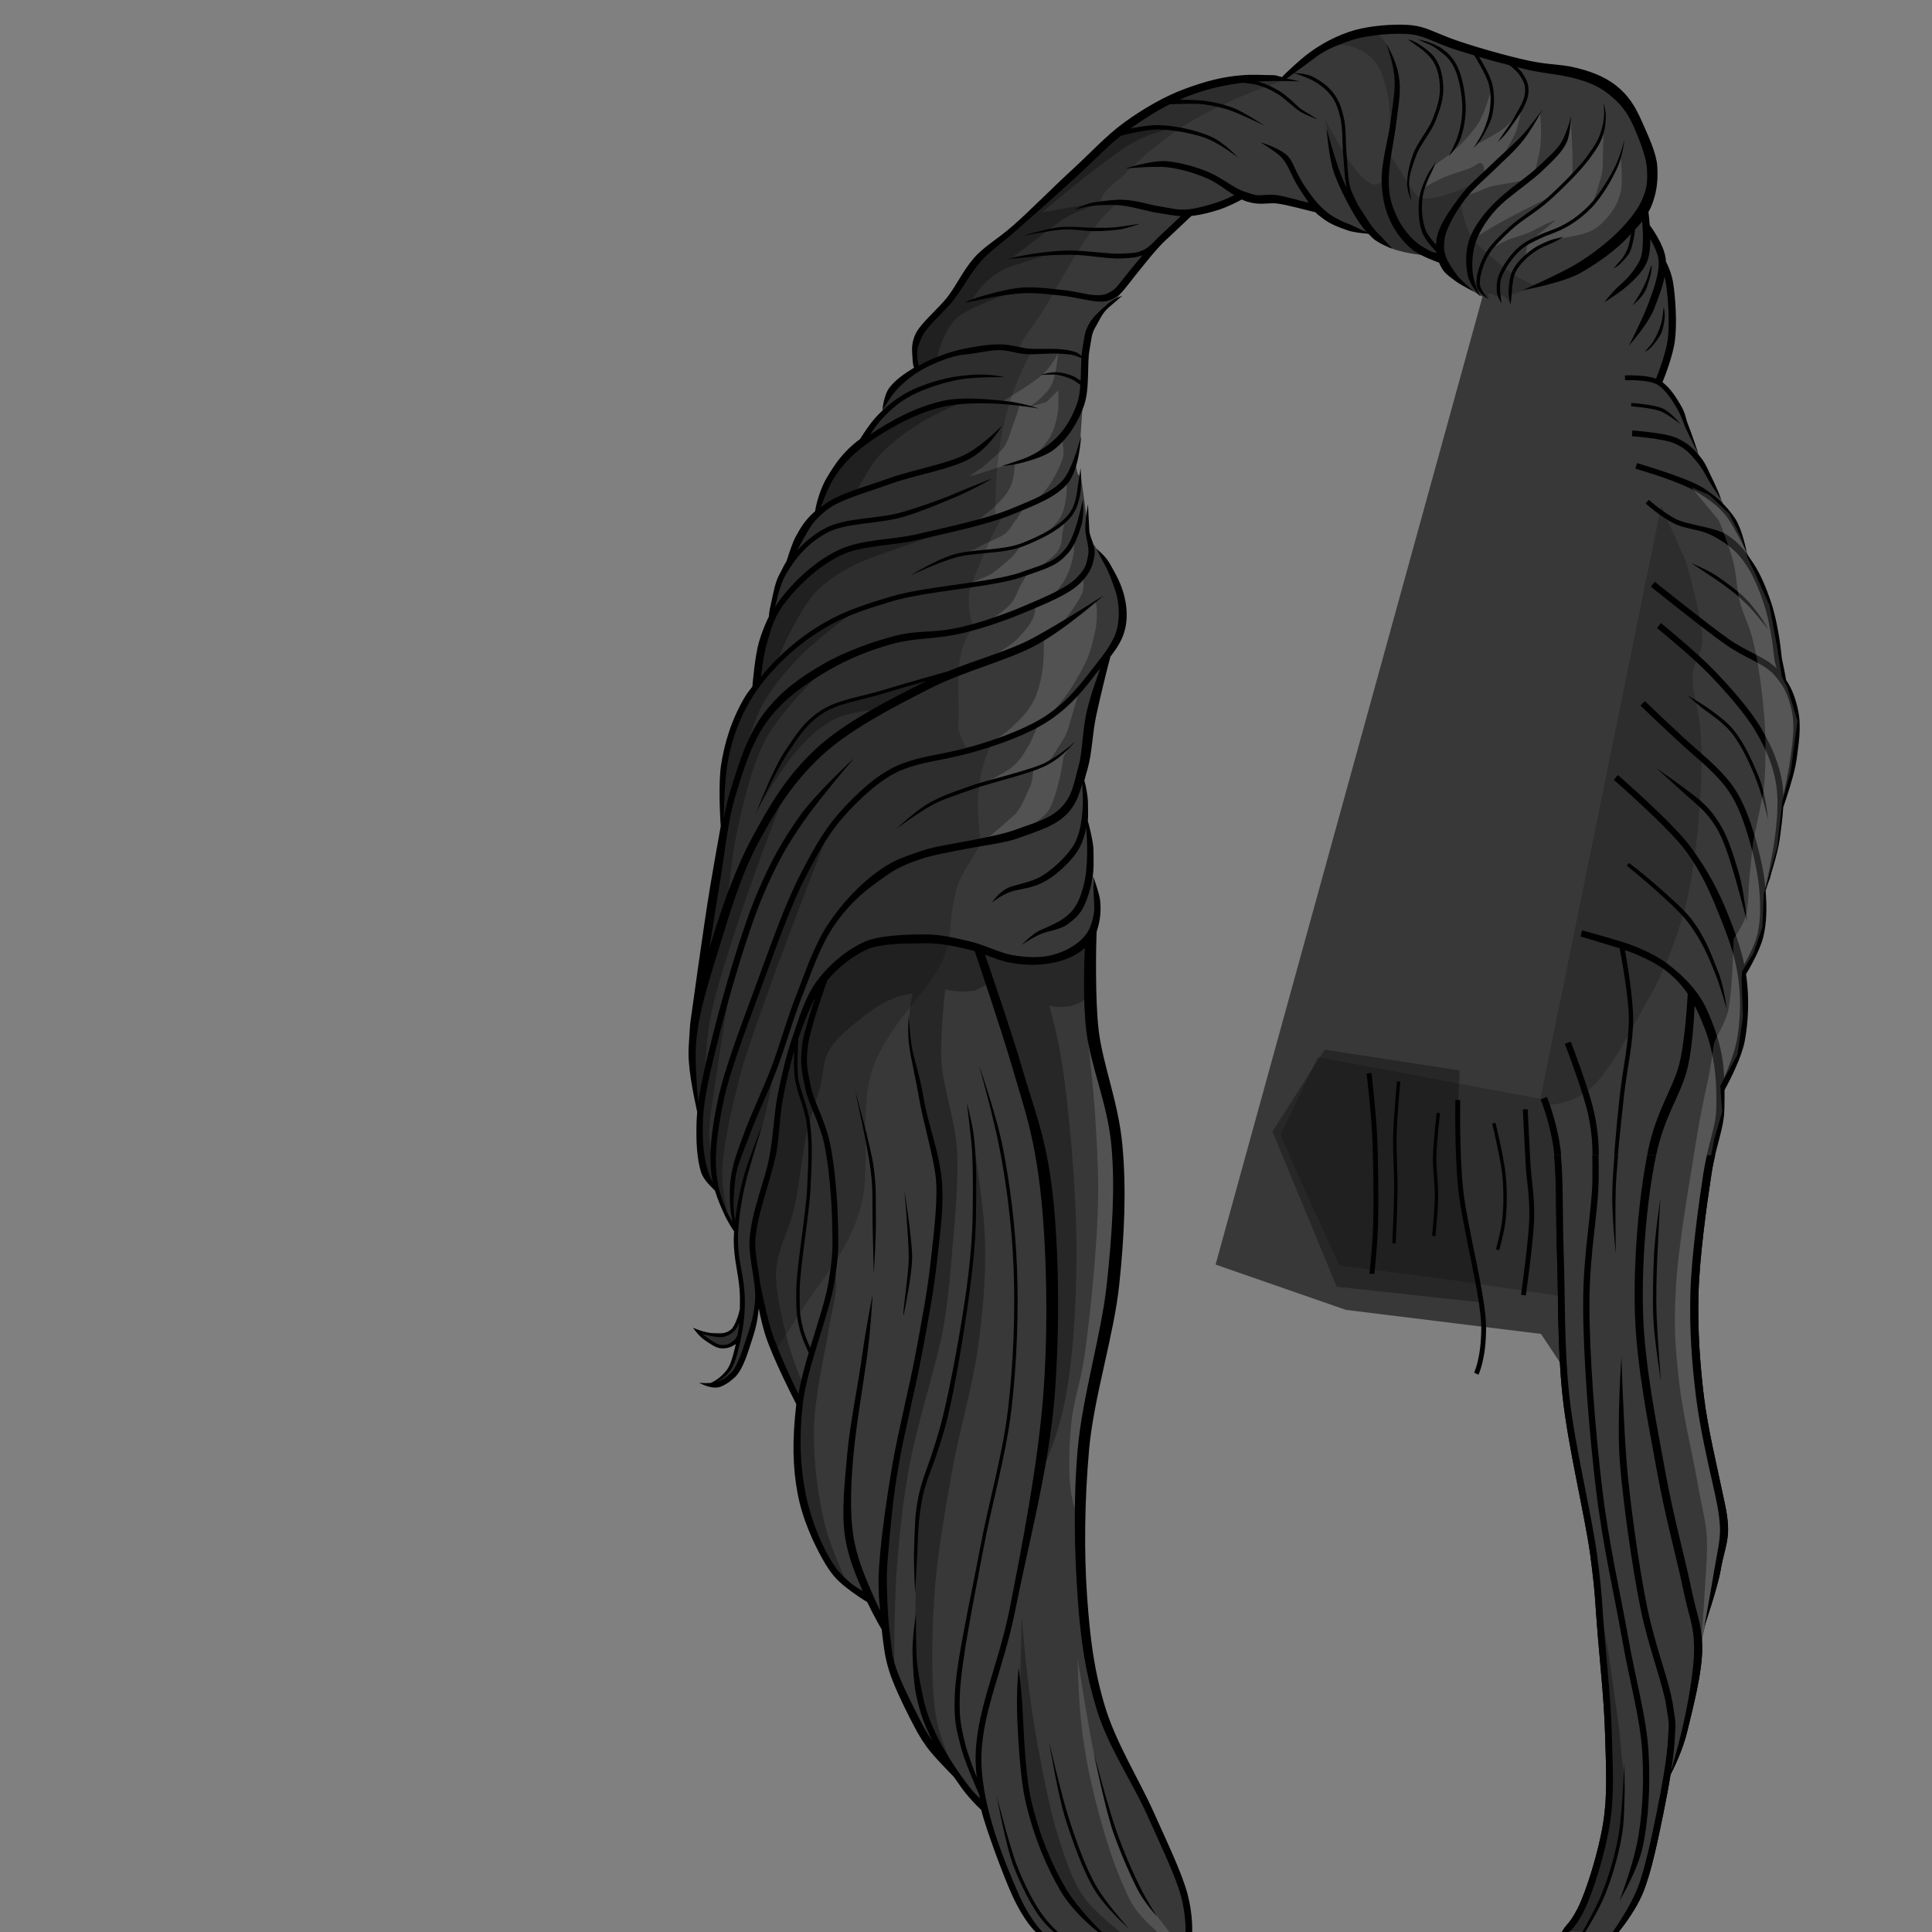 <?xml version="1.0" encoding="UTF-8" standalone="no"?>
<!-- Created with Inkscape (http://www.inkscape.org/) -->

<svg
   width="400"
   height="400"
   viewBox="0 0 400 400"
   version="1.1"
   id="svg14036"
   xml:space="preserve"
   inkscape:version="1.2.2 (b0a8486, 2022-12-01)"
   sodipodi:docname="EfrosianHair.svg"
   xmlns:inkscape="http://www.inkscape.org/namespaces/inkscape"
   xmlns:sodipodi="http://sodipodi.sourceforge.net/DTD/sodipodi-0.dtd"
   xmlns="http://www.w3.org/2000/svg"
   xmlns:svg="http://www.w3.org/2000/svg"><rect x="0" y="0" width="400" height="400" fill="#808080" stroke="none"/><sodipodi:namedview
     id="namedview14038"
     pagecolor="#ffffff"
     bordercolor="#666666"
     borderopacity="1.0"
     inkscape:showpageshadow="2"
     inkscape:pageopacity="0.0"
     inkscape:pagecheckerboard="0"
     inkscape:deskcolor="#d1d1d1"
     inkscape:document-units="px"
     showgrid="false"
     inkscape:zoom="2.6125"
     inkscape:cx="200"
     inkscape:cy="200"
     inkscape:window-width="1978"
     inkscape:window-height="1265"
     inkscape:window-x="2381"
     inkscape:window-y="63"
     inkscape:window-maximized="0"
     inkscape:current-layer="svg14036" /><defs
     id="defs14033" /><g
     inkscape:groupmode="layer"
     id="layer8"
     inkscape:label="Efrosian Hair Back"
     style="display:inline"><path
       style="opacity:1;fill:#383838;fill-opacity:1;stroke:none;stroke-width:1px;stroke-linecap:butt;stroke-linejoin:miter;stroke-opacity:1"
       d="m 341.053,43.254 0.383,4.593 3.062,5.742 1.914,8.23 -0.383,9.569 -1.531,5.359 -0.766,1.722 2.488,3.254 2.679,4.785 2.679,7.464 2.105,4.211 2.105,4.019 1.148,2.488 2.871,4.211 2.105,6.22 1.531,3.732 2.679,6.316 1.722,9.761 0.957,4.785 3.062,7.273 v 7.847 l -1.914,7.847 -0.957,4.019 -0.574,5.167 -1.914,9.952 -1.531,3.254 v 7.655 l -1.914,4.976 -2.488,3.636 0.574,4.976 -0.766,8.23 -2.488,7.847 -1.914,2.488 0.574,7.464 -3.445,10.718 -1.914,15.694 -0.383,14.737 0.766,16.077 2.871,12.44 2.297,10.718 0.191,7.656 c 0,0 -4.593,18.565 -4.593,19.139 0,0.574 -1.34,5.359 -1.34,5.359 l -2.105,13.971 -3.254,8.23 -4.402,21.627 -4.976,8.804 L 334.545,400 h -10.909 l 4.211,-4.976 4.402,-14.545 1.148,-18.947 -2.871,-33.11 -3.636,-21.435 -2.871,-23.349 -4.976,-7.464 -40.383,-4.976 -26.986,-9.378 57.799,-209.569 z"
       id="path91529"
       sodipodi:nodetypes="cccccccccccccccccccccccccccccccccccccccccscccccccccccccccccc" /><path
       id="path91565"
       style="color:#000000;fill:#000000;-inkscape-stroke:none"
       d="M 341.027 41.982 L 339.547 42.229 C 339.547 42.229 339.895 44.311 340.068 46.811 C 340.242 49.31 340.182 52.262 339.594 53.684 C 338.989 55.143 337.241 57.433 335.637 58.793 C 334.033 60.153 332.154 62.584 332.154 62.584 C 332.154 62.584 334.926 60.883 336.605 59.459 C 338.284 58.035 340.172 56.209 340.98 54.258 C 341.519 52.957 341.677 51.232 341.674 49.473 C 342.384 50.719 343.185 52.356 343.373 53.693 C 343.727 56.213 342.306 60.164 341.117 63.273 C 339.989 66.224 337.227 71.58 337.227 71.58 C 337.227 71.58 341.241 67.153 342.52 63.809 C 343.292 61.788 344.208 59.483 344.658 57.238 C 344.738 57.689 344.817 58.153 344.906 58.688 C 345.359 61.4 345.725 67.006 345.285 70.332 C 344.918 73.104 343.359 77.169 342.869 78.404 C 341.762 77.981 340.344 77.831 339.1 77.758 C 337.629 77.671 336.414 77.723 336.414 77.723 L 336.455 78.721 C 336.455 78.721 337.626 78.672 339.041 78.756 C 340.456 78.839 342.125 79.088 342.963 79.541 C 344.763 80.516 346.236 82.916 347.168 84.498 C 348.054 86.002 348.173 86.622 348.828 88.223 C 349.467 89.782 351.658 93.988 351.658 93.988 C 351.658 93.988 350.162 89.539 349.551 88.047 C 348.956 86.595 349.009 85.653 348.029 83.99 C 347.208 82.595 345.967 80.446 344.193 79.145 C 344.58 78.204 346.335 73.829 346.771 70.529 C 347.253 66.892 346.869 61.344 346.385 58.441 C 346.095 56.706 345.424 55.154 344.922 54.166 C 344.909 53.936 344.889 53.709 344.857 53.484 C 344.474 50.754 342.272 47.583 341.557 46.609 C 341.375 44.074 341.027 41.982 341.027 41.982 z M 338.025 46.088 C 338.025 46.088 337.913 47.149 337.703 48.408 C 337.493 49.667 337.167 51.14 336.814 51.855 C 336.453 52.59 336.038 53.384 335.383 54.068 C 334.727 54.753 334.066 55.598 334.066 55.598 C 334.066 55.598 334.925 55.165 335.604 54.457 C 336.282 53.749 337.015 53.035 337.443 52.164 C 337.881 51.275 338.178 49.806 338.393 48.523 C 338.607 47.241 338.721 46.162 338.721 46.162 L 338.025 46.088 z M 341.961 54.785 C 341.961 54.785 341.583 55.806 341.268 56.939 C 340.952 58.073 340.346 59.251 340.021 59.891 C 339.353 61.21 338.037 63.207 338.037 63.207 C 338.037 63.207 339.894 61.691 340.646 60.207 C 341.033 59.445 341.383 58.228 341.703 57.08 C 342.023 55.932 341.961 54.785 341.961 54.785 z M 344.449 63.541 C 344.449 63.541 344.301 64.835 344.182 65.805 C 344.062 66.775 343.614 67.983 343.316 68.664 C 343.021 69.339 342.492 70.551 341.805 71.369 C 341.118 72.188 340.527 72.871 340.527 72.871 C 340.527 72.871 341.398 72.467 342.102 71.629 C 342.805 70.791 343.593 69.777 343.957 68.943 C 344.319 68.116 344.516 66.933 344.639 65.936 C 344.761 64.938 344.449 63.541 344.449 63.541 z M 337.746 83.422 L 337.693 84.119 C 337.693 84.119 338.83 84.204 340.178 84.381 C 341.526 84.557 343.101 84.84 343.873 85.174 C 345.458 85.86 347.871 87.762 347.871 87.762 C 347.871 87.762 345.999 85.33 344.152 84.531 C 343.208 84.123 341.637 83.865 340.268 83.686 C 338.898 83.506 337.746 83.422 337.746 83.422 z M 337.965 89.127 L 337.881 90.324 C 337.881 90.324 339.524 90.438 341.451 90.68 C 343.378 90.921 345.624 91.322 346.609 91.762 C 348.827 92.752 349.787 93.758 351.127 95.385 C 351.736 96.125 352.344 96.884 353.209 98.461 C 354.074 100.038 354.677 101.002 356.328 103.395 C 355.698 101.375 354.567 99.305 353.895 97.828 C 353.222 96.351 352.8 95.526 352.055 94.621 C 350.685 92.958 349.485 91.731 347.1 90.666 C 345.784 90.078 343.563 89.734 341.6 89.488 C 339.636 89.242 337.965 89.127 337.965 89.127 z M 338.924 95.883 L 338.588 97.035 C 338.588 97.035 341.105 97.766 344.029 98.75 C 346.954 99.734 349.933 101.002 351.453 101.945 C 354.672 103.943 356.402 105.386 357.785 107.363 C 359.085 109.222 361.633 114.271 361.633 114.271 C 361.633 114.271 360.674 109.392 359.152 107.217 C 357.714 105.16 355.829 103.011 352.469 100.926 C 350.7 99.828 347.364 98.607 344.412 97.613 C 341.46 96.62 338.924 95.883 338.924 95.883 z M 341.365 103.492 L 340.705 104.242 C 340.705 104.242 343.854 107.032 346.564 108.375 C 347.962 109.067 349.81 109.433 351.627 109.846 C 353.444 110.259 355.033 111.104 356.207 111.846 C 358.69 113.415 360.072 114.786 361.596 117.068 C 363.077 119.286 364.248 122.209 365.125 124.801 C 365.991 127.36 366.541 130.391 366.863 132.432 C 367.183 134.452 367.195 135.84 367.547 137.34 C 367.624 137.669 367.732 138.03 367.85 138.395 C 365.352 135.957 361.841 135.06 357.885 132.291 C 353.636 129.317 342.607 120.451 342.607 120.451 L 341.793 121.463 C 341.793 121.463 352.762 130.293 357.139 133.355 C 361.546 136.44 365.202 137.332 367.361 139.762 C 369.625 142.309 370.414 144.471 371.037 147.5 C 371.635 150.406 371.1 153.954 370.648 157.232 C 370.368 159.27 369.734 162.367 369.234 164.73 C 369.205 163.876 369.152 163.02 369.014 162.16 C 368.39 158.268 367.029 154.947 364.74 150.977 C 362.415 146.942 358.385 142.454 354.902 138.807 C 351.36 135.096 343.883 129.008 343.883 129.008 L 343.061 130.016 C 343.061 130.016 350.564 136.144 353.963 139.705 C 357.422 143.329 361.406 147.795 363.613 151.625 C 365.857 155.518 367.135 158.649 367.73 162.365 C 368.318 166.031 367.893 170.201 367.391 173.951 C 366.991 176.936 365.94 181.932 365.518 183.916 C 365.512 183.851 365.508 183.788 365.502 183.723 C 365.161 179.902 363.979 175.145 362.766 171.4 C 361.554 167.661 360.27 164.657 358.193 161.998 C 356.133 159.36 353.67 157.215 350.664 154.6 C 347.698 152.019 340.537 145.148 340.537 145.148 L 339.639 146.086 C 339.639 146.086 346.765 152.93 349.811 155.58 C 352.816 158.195 355.207 160.286 357.168 162.797 C 359.113 165.287 360.338 168.124 361.529 171.801 C 362.719 175.472 363.881 180.189 364.207 183.838 C 364.537 187.537 364.512 190.77 363.816 193.643 C 363.367 195.497 362.001 198.118 361.131 199.689 C 360.401 196.211 359.19 192.847 357.732 189.23 C 355.907 184.699 353.683 180.303 349.996 175.309 C 348.11 172.753 344.377 169.082 341.09 166.004 C 337.802 162.926 334.973 160.467 334.973 160.467 L 334.119 161.447 C 334.119 161.447 336.933 163.894 340.201 166.953 C 343.469 170.013 347.202 173.71 348.951 176.08 C 352.535 180.935 354.316 185.376 356.143 189.908 C 357.962 194.424 359.374 198.454 359.93 202.762 C 360.487 207.08 360.298 211.68 359.553 215.572 C 359.125 217.807 357.923 220.9 356.979 223.158 C 356.898 221.523 356.754 219.952 356.475 218.477 C 355.845 215.15 354.892 212.388 353.32 208.918 C 351.804 205.571 349.103 202.471 345.193 199.506 C 343.122 197.936 339.471 196.133 335.998 195.049 C 332.525 193.965 327.557 192.623 327.557 192.623 L 327.252 193.887 C 327.252 193.887 331.933 195.286 335.328 196.338 C 335.525 197.352 337.19 206.065 337.234 210.777 C 337.282 215.796 336.006 220.97 335.346 226.947 C 334.689 232.887 333.946 241.043 333.812 246.498 C 333.679 251.96 334.545 259.521 334.545 259.521 C 334.545 259.521 334.38 251.917 334.512 246.516 C 334.644 241.107 335.577 232.76 336.232 226.832 C 336.883 220.942 338.174 215.949 338.125 210.771 C 338.081 206.091 336.713 198.284 336.43 196.709 C 339.667 197.801 342.989 199.512 344.6 200.732 C 346.75 202.363 348.246 204.006 349.428 205.758 C 349.358 207.056 348.877 215.439 347.693 220.232 C 346.43 225.347 343.03 229.538 341.182 238.336 C 339.34 247.101 338.162 260.625 338.488 271.789 C 338.815 282.978 341.378 295.316 343.092 304.805 C 344.815 314.345 347.221 322.909 348.455 328.934 C 349.082 331.992 349.642 333.836 350.045 335.49 C 350.448 337.145 350.7 338.613 350.738 341.062 C 350.813 345.886 349.261 353.819 348.211 358.264 C 347.369 361.828 346.388 365.258 345.98 366.668 C 346.355 364.257 346.64 362 346.729 360.227 C 346.914 356.527 347.067 357.463 346.338 352.811 C 345.581 347.982 342.643 340.769 340.973 332.492 C 339.295 324.181 337.427 310.863 336.773 302.719 C 336.122 294.594 335.693 280.957 335.693 280.957 C 335.693 280.957 334.717 294.578 335.379 302.832 C 336.039 311.067 337.907 324.372 339.602 332.77 C 341.303 341.201 344.253 348.548 344.955 353.027 C 345.685 357.683 345.518 356.403 345.33 360.156 C 345.148 363.79 344.115 369.753 343.047 374.979 C 341.976 380.22 340.525 387.321 338.875 391.311 C 337.225 395.3 333.889 400 333.889 400 L 335.102 400 C 335.102 400 338.408 396.102 340.168 391.846 C 341.928 387.589 343.347 380.499 344.418 375.26 C 344.941 372.699 345.455 369.976 345.869 367.41 C 346.403 366.378 348.41 362.365 349.34 358.428 C 350.396 353.958 352.5 346.183 352.42 341.043 C 352.381 338.51 352.107 336.889 351.691 335.182 C 351.276 333.474 350.728 331.683 350.111 328.674 C 348.86 322.562 346.463 314.04 344.754 304.574 C 343.035 295.057 340.493 282.769 340.172 271.752 C 339.85 260.71 341.029 247.979 342.838 239.369 C 344.64 230.793 347.995 226.755 349.34 221.311 C 350.419 216.943 350.754 210.552 350.846 208.225 C 351.086 208.695 351.338 209.154 351.561 209.646 C 353.016 212.858 353.972 215.47 354.623 218.91 C 355.273 222.347 355.43 225.746 355.332 229.648 C 355.235 233.501 353.648 236.515 352.658 242.963 C 351.678 249.347 350.177 260.176 349.973 267.926 C 349.769 275.649 350.325 282.537 351.125 289.074 C 351.93 295.652 353.792 303.644 354.578 307.113 C 355.364 310.583 355.955 313.274 356.098 316.051 C 356.24 318.827 355.485 321.61 354.957 324.873 C 354.44 328.066 352.871 336.758 352.871 336.758 C 352.871 336.758 355.703 328.398 356.24 325.08 C 356.766 321.832 357.843 319.434 357.779 316.369 C 357.716 313.304 356.89 310.479 356.236 307.24 C 355.583 304.001 353.59 295.758 352.799 289.299 C 352.003 282.799 351.453 275.6 351.654 267.959 C 351.855 260.345 353.349 249.522 354.326 243.16 C 355.293 236.862 356.908 233.863 357.014 229.682 C 357.048 228.305 357.059 226.989 357.049 225.699 C 357.987 223.97 360.56 219.035 361.213 215.625 C 361.986 211.588 362.178 206.875 361.602 202.404 C 361.571 202.167 361.528 201.933 361.492 201.697 C 361.517 201.657 364.308 197.135 365.08 193.947 C 365.781 191.054 365.83 187.9 365.555 184.404 C 366.291 182.221 368.066 176.77 368.475 173.717 C 368.761 171.579 369.076 169.378 369.197 167.148 C 369.774 165.487 371.542 160.267 371.936 157.41 C 372.385 154.15 372.98 150.49 372.311 147.238 C 371.811 144.812 371.135 142.765 369.736 140.703 L 369.779 140.684 C 369.779 140.684 369.411 138.549 369.096 137.207 C 368.775 135.84 368.755 134.455 368.426 132.371 C 368.1 130.309 367.548 127.24 366.646 124.576 C 365.756 121.946 364.572 118.961 363.002 116.609 C 361.475 114.323 360.156 112.386 357.508 110.713 C 356.116 109.833 353.681 109.287 351.85 108.871 C 350.018 108.455 348.209 108.073 347.008 107.479 C 344.521 106.247 341.365 103.492 341.365 103.492 z M 350.17 116.588 C 350.17 116.588 353.258 118.635 354.982 119.789 C 356.728 120.957 359.098 122.709 360.418 123.947 C 361.748 125.195 362.37 125.772 363.297 126.893 C 364.199 127.983 366.141 130.324 366.141 130.324 C 366.141 130.324 364.629 127.77 363.703 126.65 C 362.802 125.561 362.273 124.726 360.898 123.438 C 359.515 122.14 357.142 120.392 355.371 119.207 C 353.579 118.008 350.17 116.588 350.17 116.588 z M 349.426 143.992 C 349.426 143.992 351.513 145.982 353.268 147.211 C 355.022 148.44 357.075 150.029 358.227 151.391 C 360.562 154.153 362.513 158.587 363.715 161.711 C 364.896 164.783 366.072 169.705 366.072 169.705 C 366.072 169.705 365.601 164.665 364.369 161.461 C 363.157 158.308 361.208 153.835 358.76 150.939 C 357.519 149.472 355.445 147.881 353.67 146.637 C 351.895 145.393 349.426 143.992 349.426 143.992 z M 342.93 159.016 C 342.93 159.016 349.1 164.642 350.857 166.16 C 352.627 167.689 354.021 169.092 355.49 171.584 C 356.933 174.031 358.127 177.938 359.096 181.215 C 360.045 184.427 361.74 190.953 361.74 190.953 C 361.74 190.953 361.044 184.279 360.055 180.932 C 359.085 177.649 357.906 173.712 356.352 171.076 C 354.824 168.485 353.587 167.095 351.783 165.537 C 349.967 163.968 342.93 159.016 342.93 159.016 z M 337.254 178.676 L 336.812 179.219 C 336.812 179.219 339.218 181.166 341.996 183.596 C 344.774 186.026 347.934 188.954 349.389 190.836 C 352.35 194.665 353.84 198.359 355.082 201.469 C 356.302 204.522 357.512 208.996 357.512 208.996 C 357.512 208.996 356.998 204.377 355.732 201.209 C 354.489 198.098 353.158 194.129 350.133 190.217 C 348.595 188.228 345.151 185.223 342.361 182.783 C 339.572 180.344 337.254 178.676 337.254 178.676 z M 335.852 196.5 C 335.925 196.523 336 196.556 336.074 196.58 L 336.033 196.662 L 335.852 196.5 z M 325.199 215.65 L 323.986 216.119 C 323.986 216.119 328.063 226.724 328.93 231.316 C 329.823 236.052 329.736 237.742 329.686 244.205 C 329.636 250.545 327.8 259.037 327.771 269.855 C 327.743 280.655 329.044 297.016 330.455 308.596 C 331.868 320.192 334.227 330.22 335.818 339.252 C 337.422 348.351 339.611 355.813 340.021 362.908 C 340.435 370.055 339.938 376.827 338.885 381.877 C 337.846 386.857 335.312 393.492 335.312 393.492 C 335.312 393.492 339.059 387.41 340.158 382.143 C 341.243 376.945 341.738 370.088 341.318 362.834 C 340.895 355.528 338.689 348.044 337.1 339.025 C 335.499 329.94 333.149 319.95 331.746 308.438 C 330.342 296.908 329.042 280.548 329.07 269.857 C 329.099 259.186 330.933 250.792 330.984 244.215 C 331.035 237.761 331.116 235.884 330.209 231.076 C 329.275 226.125 325.199 215.65 325.199 215.65 z M 283.941 222.141 L 282.949 222.26 C 282.949 222.26 283.829 229.592 284.094 234.857 C 284.359 240.132 284.449 249.164 284.285 253.955 C 284.122 258.744 283.523 263.672 283.523 263.672 L 284.516 263.793 C 284.516 263.793 285.12 258.837 285.285 253.988 C 285.451 249.142 285.36 240.127 285.092 234.807 C 284.823 229.477 283.941 222.141 283.941 222.141 z M 289.221 223.891 C 289.221 223.891 288.555 231.026 288.453 234.822 C 288.351 238.617 288.679 242.761 288.645 246.504 C 288.61 250.252 288.264 257.398 288.264 257.398 L 288.963 257.434 C 288.963 257.434 289.31 250.292 289.346 246.51 C 289.381 242.722 289.054 238.582 289.154 234.842 C 289.255 231.104 289.918 223.955 289.918 223.955 L 289.221 223.891 z M 320.264 227.102 L 318.971 227.635 C 318.971 227.635 320.807 232.099 321.604 237.424 C 322.394 242.711 322.046 251.281 322.363 259.93 C 322.678 268.507 322.404 278.646 323.514 289.068 C 324.626 299.52 328.168 313.844 329.258 322.006 C 330.357 330.237 330.267 332.225 330.785 338.432 C 331.303 344.633 332.143 352.593 332.314 359.062 C 332.488 365.595 332.881 371.287 331.939 377.309 C 330.997 383.332 328.414 391.587 326.648 395.092 C 325.756 396.865 324.929 397.958 324.344 398.6 C 323.758 399.241 323.373 400 323.373 400 L 324.182 400 C 324.182 400 324.701 400.286 325.379 399.543 C 326.057 398.8 326.954 397.597 327.898 395.721 C 329.808 391.928 332.351 383.736 333.322 377.525 C 334.294 371.313 333.887 365.523 333.715 359.025 C 333.541 352.465 332.697 344.489 332.182 338.314 C 331.666 332.146 331.751 330.091 330.646 321.82 C 329.533 313.48 326 299.196 324.906 288.922 C 323.809 278.619 324.079 268.526 323.762 259.879 C 323.447 251.303 323.82 242.777 322.988 237.217 C 322.162 231.694 320.264 227.102 320.264 227.102 z M 301.318 227.742 C 301.318 227.742 301.117 238.056 301.895 245.982 C 302.286 249.974 303.481 255.573 304.578 260.998 C 305.675 266.423 306.669 271.687 306.678 274.834 C 306.687 278.043 306.307 280.394 305.932 281.936 C 305.556 283.477 305.199 284.178 305.199 284.178 L 306.092 284.627 C 306.092 284.627 306.51 283.791 306.904 282.172 C 307.299 280.553 307.687 278.121 307.678 274.832 C 307.669 271.482 306.657 266.232 305.559 260.801 C 304.461 255.369 303.272 249.769 302.891 245.885 C 302.123 238.059 302.318 227.762 302.318 227.762 L 301.318 227.742 z M 316.289 229.643 L 315.289 229.688 C 315.289 229.688 315.641 237.245 315.865 240.986 C 316.091 244.759 316.714 247.55 316.629 252.049 C 316.545 256.493 314.912 268.064 314.912 268.064 L 315.902 268.205 C 315.902 268.205 317.541 256.719 317.629 252.066 C 317.716 247.468 317.084 244.619 316.863 240.928 C 316.64 237.205 316.289 229.643 316.289 229.643 z M 297.451 230.391 C 297.451 230.391 296.742 236.462 296.684 239.418 C 296.625 242.369 297.101 245.137 297.066 247.842 C 297.031 250.55 296.494 255.85 296.494 255.85 L 297.189 255.92 C 297.189 255.92 297.73 250.639 297.766 247.852 C 297.802 245.06 297.326 242.3 297.383 239.434 C 297.439 236.572 298.146 230.471 298.146 230.471 L 297.451 230.391 z M 309.623 232.453 L 308.941 232.617 C 308.941 232.617 310.722 240.025 311.039 243.287 C 311.361 246.597 311.308 249.837 311.039 252.404 C 310.773 254.937 309.711 258.66 309.711 258.66 L 310.385 258.852 C 310.385 258.852 311.458 255.129 311.736 252.477 C 312.011 249.858 312.063 246.58 311.736 243.219 C 311.405 239.81 309.623 232.453 309.623 232.453 z M 343.742 248.197 C 343.742 248.197 342.635 255.667 342.445 259.82 C 342.256 263.955 342.127 268.602 342.309 272.979 C 342.491 277.374 343.877 285.955 343.877 285.955 C 343.877 285.955 343.19 277.272 343.01 272.949 C 342.829 268.607 342.956 263.977 343.145 259.852 C 343.333 255.745 343.742 248.197 343.742 248.197 z M 336.299 364.988 C 336.299 364.988 335.887 375.207 335.141 379.682 C 334.386 384.205 332.976 388.754 331.643 392.059 C 330.322 395.331 327.613 400 327.613 400 L 328.203 400 C 328.203 400 330.927 395.707 332.293 392.322 C 333.646 388.97 335.067 384.385 335.832 379.797 C 336.605 375.16 336.299 364.988 336.299 364.988 z " /><path
       id="path93814"
       style="fill:#000000;fill-opacity:0.2;stroke:none;stroke-width:1px;stroke-linecap:butt;stroke-linejoin:miter;stroke-opacity:1"
       d="m 343.924,104.785 -25.018,122.719 -46.084,-8.652 c 0,0 -7.367,15.502 -7.654,15.885 -0.287,0.383 12.152,27.273 12.152,27.273 l 20.861,2.68 24.881,3.637 -0.287,-9.283 -0.287,-22.201 -2.441,-8.08 c 1.749,-0.018 4.906,-0.374 7.992,-2.445 4.573,-3.069 8.806,-11.628 12.152,-17.512 3.346,-5.884 5.279,-9.685 8.135,-18.852 2.856,-9.167 4.275,-27.063 3.922,-35.791 -0.353,-8.728 -2.041,-10.344 -1.818,-14.066 0.222,-3.723 1.934,-3.838 2.01,-7.943 0.075,-4.105 -3.443,-16.076 -3.443,-16.076 z" /><path
       style="fill:#000000;fill-opacity:0.3;stroke:none;stroke-width:1px;stroke-linecap:butt;stroke-linejoin:miter;stroke-opacity:1"
       d="m 306.794,269.665 -1.34,-7.943 -2.679,-13.971 -0.957,-17.512 0.383,-8.612 -27.943,-4.306 -10.813,16.938 13.301,32.153 z"
       id="path93818" /><path
       style="fill:#ffffff;fill-opacity:0.15;stroke:none;stroke-width:1px;stroke-linecap:butt;stroke-linejoin:miter;stroke-opacity:1"
       d="m 350.144,100.861 5.742,6.89 c 0,0 2.256,5.713 2.967,8.517 0.711,2.804 0.689,5.655 1.34,8.23 0.651,2.575 1.793,4.621 2.488,7.177 0.695,2.556 1.136,4.833 1.627,8.134 0.491,3.301 0.996,7.904 1.148,11.675 0.152,3.771 0.048,8.341 -0.191,10.909 -0.24,2.568 -0.392,2.518 -0.766,4.498 -0.374,1.98 -1.531,7.368 -1.531,7.368 0,0 -0.51,4.896 -0.766,7.464 -0.255,2.568 -0.128,5.822 -0.766,7.943 -0.637,2.121 -2.488,4.689 -2.488,4.689 l -0.287,6.603 c 0,0 -0.322,6.421 -0.957,8.708 -0.635,2.287 -2.297,4.976 -2.297,4.976 l -0.574,1.531 c 0,0 -0.329,2.61 -0.861,5.646 -0.532,3.036 -1.232,5.116 -2.488,12.536 -1.256,7.42 -4.031,23.516 -4.498,32.057 -0.466,8.542 -0.175,11.76 0.574,18.947 0.749,7.187 2.868,15.723 3.828,21.244 0.96,5.521 1.865,8.541 2.01,11.866 0.144,3.325 -0.29,8.005 -0.478,11.483 -0.189,3.478 -0.67,9.378 -0.67,9.378 l 3.158,-13.014 1.531,-9.856 -2.392,-14.833 -2.775,-16.459 -0.861,-20.096 2.01,-18.852 2.01,-10.431 1.627,-5.55 -0.383,-5.455 3.541,-6.411 1.148,-7.943 -0.287,-7.655 0.096,-1.627 2.392,-3.828 1.818,-5.359 0.287,-6.89 2.775,-9.665 1.053,-9.474 1.722,-6.124 1.435,-10.526 -2.105,-6.986 -1.148,-2.201 -0.957,-6.124 -1.627,-8.708 -2.775,-6.22 -1.722,-3.541 -1.34,-4.211 -2.488,-4.976 -4.115,-3.828 z"
       id="path93821"
       sodipodi:nodetypes="cczzzzzzzczzcczcczzzzzzzccccccccccccccccccccccccccccccc" /></g><g
     inkscape:groupmode="layer"
     id="layer4"
     inkscape:label="Efrosian Hair Front"
     style="display:inline"><path
       id="path95294"
       style="opacity:1;fill:#383838;fill-opacity:1;stroke:none;stroke-width:1px;stroke-linecap:butt;stroke-linejoin:miter;stroke-opacity:1"
       d="m 321.859,239.131 1.586,10.057 0.383,26.41 v 7.752 l 0.191,0.287 2.871,23.35 3.635,21.436 2.871,33.109 -1.148,18.947 -4.4,14.545 L 323.637,400 h 10.908 l 1.723,-2.488 4.977,-8.803 4.402,-21.627 3.254,-8.23 2.104,-13.971 c 0,0 1.34,-4.785 1.34,-5.359 0,-0.574 4.594,-19.139 4.594,-19.139 l -0.191,-7.656 -2.297,-10.717 -2.871,-12.439 -0.766,-16.078 0.383,-14.736 1.914,-15.693 1.264,-3.932 z M 290.525,6.125 280,7.465 l -7.273,3.443 -6.697,5.359 -8.613,0.383 -8.994,1.531 -7.465,3.445 -11.291,6.891 -9.57,9.76 -12.439,11.102 -4.785,3.826 -4.594,7.082 -2.488,3.062 -5.551,5.742 -0.955,2.869 0.764,3.828 1.778,-0.474 -5.796,4.302 -2.488,3.557 -1.197,2.998 -2.439,3.398 -6.508,6.506 -2.822,4.928 -0.812,4.738 -3.732,4.641 -1.818,4.832 -3.445,5.742 -0.766,5.742 -2.201,8.324 -0.861,5.838 -5.359,10.334 -1.406,5.387 -0.506,4.949 -0.107,4.262 0.346,4.541 -2.297,16.844 -3.35,22.152 -0.957,12.775 1.771,9.09 -0.26,4.883 0.93,6.314 3.158,5.264 2.678,5.74 0.623,1.395 0.143,3.582 1.531,11.436 -0.191,2.488 -1.428,2.553 -1.443,1.131 h -4.209 l -2.633,-0.621 2.441,2.201 2.91,1.24 3.021,-0.523 0.383,-0.766 -0.605,3.449 -0.926,2.293 -1.922,2.139 -2.287,1.498 2.344,-0.24 3.158,-2.393 3.828,-10.047 1.053,-5.455 2.105,8.182 5.885,12.824 -0.191,14.496 1.523,8.254 2.879,8.254 3.348,4.744 3.924,3.678 3.062,1.912 3.445,6.125 2.297,11.484 6.889,12.631 7.656,9.186 3.062,2.297 2.297,8.422 5.74,13.014 3.445,5.742 31.249,0.017 -1.009,-7.673 -11.484,-27.176 -7.271,-14.547 -3.445,-33.301 3.062,-29.473 4.592,-22.201 1.148,-24.115 -2.678,-17.225 -3.445,-9.953 -0.383,-21.053 2.297,-3.443 -1.148,-7.656 -0.766,-10.719 -0.676,-1.53 0.293,-4.21 -1.148,-5.742 1.914,-13.779 2.861,-9.818 3.644,-5.878 -0.766,-7.271 -2.171,-5.625 -2.803,-4.71 -0.875,-0.617 -0.633,-4.18 -0.901,-6.662 -0.499,-3.625 c 0,0 -0.075,1.084 -0.434,0.453 -0.359,-0.631 -0.486,-1.828 -0.486,-1.828 l 0.908,-5.646 0.623,-9.281 -0.053,-7.137 1.584,-6.26 2.68,-3.828 c 0,0 1.158,-0.929 2.486,-2.25 1.328,-1.321 1.867,-3.443 1.867,-3.443 l 3.492,-4.643 4.594,-5.549 4.594,-4.02 3.828,-0.957 3.826,-1.34 3.254,-1.723 4.211,0.766 5.934,0.574 5.166,0.574 3.062,2.871 5.168,2.297 4.02,0.908 2.759,2.406 c 0,0 1.135,0.796 3.987,1.422 2.391,0.525 6.464,1.005 6.459,1.004 l 1.34,0.766 2.871,3.637 2.152,1.818 2.824,1.723 1.914,0.861 c 0,0 -0.803,-1.643 0.574,-1.148 1.377,0.494 1.721,1.34 1.721,1.34 0,0 -0.376,-1.67 0.574,-0.957 0.95,0.713 1.531,1.723 1.531,1.723 l -0.047,-1.818 4.832,-1.818 10.145,-3.828 8.229,-6.697 4.594,-6.891 1.531,-5.359 -0.957,-5.359 -4.211,-9.76 -5.168,-4.02 -7.271,-2.297 -7.848,-1.34 -9.186,-2.297 -10.336,-3.635 z" /><path
       id="path42465"
       style="fill:#000000;fill-opacity:0.2;stroke:none;stroke-width:1px;stroke-linecap:butt;stroke-linejoin:miter;stroke-opacity:1"
       d="m 284.602,6.496 -3.383,0.541 -3.654,1.082 -5.277,2.842 c 0,-1e-6 3.314,-1.496 4.736,-1.623 1.422,-0.127 2.147,-0.02 3.52,0.541 1.372,0.561 3.015,1.348 4.33,3.113 1.315,1.766 2.099,4.911 2.57,7.443 0.472,2.533 0.271,7.578 0.271,7.578 l 0.812,-4.871 0.811,-5.955 c 0,0 -1.149,-5.959 -2.098,-7.715 -0.949,-1.756 -2.639,-2.977 -2.639,-2.977 z m -10.287,18.152 2.021,10.406 3.473,7.051 6.277,8.068 0.693,0.605 c 0,0 1.134,0.796 3.986,1.422 2.391,0.525 6.464,1.005 6.459,1.004 l 1.34,0.766 2.871,3.637 2.152,1.818 2.824,1.723 1.914,0.861 c 0,0 -0.803,-1.643 0.574,-1.148 1.377,0.494 1.721,1.34 1.721,1.34 0,0 -0.376,-1.67 0.574,-0.957 0.95,0.713 1.531,1.723 1.531,1.723 l -0.047,-1.818 4.832,-1.818 0.338,-0.127 c -1.55,-0.713 -2.993,-1.425 -3.838,-1.969 -2.62,-1.684 -6.401,-4.915 -8.646,-7.23 -2.245,-2.316 -2.922,-8.246 -2.922,-8.246 l 3.24,-4.092 c 0,0 -7.833,4.241 -11.572,3.271 -1.928,-0.5 -6.164,-10.026 -6.703,-8.512 -0.218,0.613 -0.189,9.671 -5.797,3.854 -2.795,-2.9 -7.297,-11.631 -7.297,-11.631 z" /><path
       id="path54233"
       style="fill:#ffffff;fill-opacity:0.13;stroke:none;stroke-width:1px;stroke-linecap:butt;stroke-linejoin:miter;stroke-opacity:1"
       d="m 308.709,18.756 c 0,0 -1.306,4.607 -2.613,6.713 -1.308,2.106 -3.907,4.776 -5.561,6.133 -1.654,1.357 -3.387,2.439 -3.387,2.439 l -2.029,4.619 c 0,0 2.311,-1.294 3.84,-1.947 1.529,-0.653 4.044,-1.401 5.348,-1.881 1.304,-0.48 1.766,-1.37 2.488,-0.957 0.723,0.413 0.383,2.297 0.383,2.297 l -4.02,4.402 c 0,0 1.593,-0.45 2.488,-0.766 0.895,-0.316 1.535,-0.762 2.871,-1.148 1.336,-0.387 4.02,-0.724 5.166,-0.957 1.146,-0.233 1.723,-0.383 1.723,-0.383 l -3.445,3.062 -3.826,4.211 -2.68,4.594 c 0,0 2.714,-1.717 4.402,-2.68 1.688,-0.963 4.016,-2.172 5.74,-3.062 1.724,-0.891 4.594,-2.297 4.594,-2.297 l -4.977,4.211 -3.062,2.68 -2.678,3.061 c 0,0 1.344,-0.836 2.486,-1.338 1.142,-0.502 3.095,-0.98 4.402,-1.531 1.307,-0.551 2.485,-1.283 3.445,-1.723 0.961,-0.44 2.297,-0.957 2.297,-0.957 l -4.402,3.637 c 0,0 -0.895,0.438 -1.314,1.201 -0.419,0.763 -0.6,3.391 -0.6,3.391 l 2.871,-2.488 c 0,0 1.981,-1.144 3.445,-1.609 1.464,-0.466 3.872,-0.726 5.9,-1.34 2.029,-0.614 3.397,-1.678 4.816,-3.365 1.419,-1.687 2.166,-3.067 2.725,-5.248 0.559,-2.181 -0.045,-7.385 -0.045,-7.385 l -2.871,5.934 -2.869,3.828 c 0,0 1.614,-4.603 1.912,-6.316 0.298,-1.713 0.125,-2.233 0.191,-3.828 0.066,-1.595 0.191,-5.74 0.191,-5.74 l -2.295,4.975 -4.211,5.742 c 0,0 0.059,-3.668 0,-5.742 -0.059,-2.074 -0.383,-6.697 -0.383,-6.697 l -1.531,4.977 -2.68,3.635 -3.254,2.68 c 0,0 0.935,-3.406 1.148,-4.977 0.214,-1.571 0.203,-3.155 0.191,-4.4 -0.012,-1.246 -0.191,-3.062 -0.191,-3.062 l -2.871,4.211 -3.062,3.443 -2.486,2.488 c 0,0 2.715,-4.398 3.443,-6.314 0.728,-1.917 1.148,-4.977 1.148,-4.977 0,0 -1.758,2.711 -3.254,4.02 -1.495,1.308 -5.764,3.512 -5.764,3.512 l 2.352,-4.729 z m -89.607,54.322 c 0,0 -1.226,2.503 -3.113,4.332 -1.887,1.829 -8.66,5.818 -8.66,5.818 l 2.301,0.271 1.488,0.135 c 0,0 -0.478,2.079 -1.082,3.52 -0.604,1.441 -1.244,4.141 -2.166,5.412 -0.922,1.271 -2.463,2.319 -3.52,3.383 -1.056,1.064 -3.924,2.572 -3.383,2.572 0.541,0 5.414,-1.625 5.414,-1.625 l 3.789,-1.217 c 0,0 -0.206,3.281 -0.812,4.736 -0.607,1.456 -1.419,2.416 -2.707,3.789 -1.288,1.373 -5.143,4.195 -5.143,4.195 l 3.926,-1.082 4.059,-1.488 2.572,-1.084 c 0,0 -1.125,2.273 -1.895,3.113 -0.77,0.841 -0.994,1.849 -2.166,2.707 -1.172,0.858 -3.497,1.642 -4.871,2.436 -1.374,0.793 -3.654,1.623 -3.654,1.623 l 4.736,-0.676 4.467,-0.406 2.707,-0.676 c 0,0 -1.286,2.007 -2.301,2.842 -1.015,0.834 -2.203,1.974 -3.654,2.977 -1.451,1.003 -5.82,2.436 -5.82,2.436 l 4.467,-0.541 6.225,-1.217 2.707,-1.084 c 0,0 -1.126,1.852 -1.76,2.979 -0.634,1.127 -0.83,2.37 -2.029,3.789 -1.199,1.419 -5.414,4.195 -5.414,4.195 l 6.361,-1.895 4.195,-2.166 c 0,0 0.114,1.886 -0.678,3.248 -0.792,1.362 -2.303,3.286 -4.059,4.736 -1.755,1.45 -6.496,3.924 -6.496,3.924 l 4.602,-1.488 8.4,-3.957 c 0,0 0.015,3.342 -0.127,5.43 -0.218,3.2 -1.163,6.751 -2.422,8.789 -1.166,1.887 -2.675,3.416 -4.402,4.969 -1.727,1.553 -5.238,3.717 -5.238,3.717 l 5.412,-2.031 5.684,-2.842 c 0,0 -1.131,3.074 -2.029,4.602 -0.899,1.527 -1.604,2.935 -3.383,4.467 -1.778,1.531 -7.443,4.061 -7.443,4.061 l 5.549,-1.625 4.736,-1.354 1.488,-0.676 c 0,0 -0.118,2.434 -0.676,3.654 -0.558,1.22 -1.625,3.992 -2.979,5.684 l -5.143,4.465 -4.602,2.166 6.768,-1.354 5.955,-2.707 c 0,0 2.662,-1.594 3.789,-3.248 1.127,-1.654 1.811,-4.745 2.301,-6.631 0.49,-1.886 0.811,-4.602 0.811,-4.602 l 1.625,-2.436 -3.248,2.977 -2.029,1.219 c 0,0 0.909,-0.992 1.48,-1.879 0.571,-0.887 1.477,-2.353 2.268,-3.607 0.791,-1.255 1.173,-3.153 1.721,-4.889 0.548,-1.736 1.432,-5.053 1.432,-5.053 l -3.924,4.061 -2.301,1.354 c 0,0 3.405,-3.934 4.617,-5.945 1.213,-2.011 2.384,-3.942 3.17,-5.717 0.857,-1.933 1.276,-3.968 1.686,-5.662 0.41,-1.694 0.443,-3.648 0.406,-4.736 -0.037,-1.088 -0.27,-1.758 -0.27,-1.758 l -3.926,3.111 -3.924,2.436 c 0,0 1.954,-2.208 2.842,-3.518 0.888,-1.309 2.129,-3.041 2.436,-4.33 0.307,-1.289 -0.135,-2.979 -0.135,-2.979 l -2.979,2.979 -3.652,1.758 c 0,0 2.317,-2.686 3.111,-4.195 0.794,-1.509 1.358,-3.294 1.625,-4.736 0.267,-1.442 0.135,-3.789 0.135,-3.789 l -1.76,3.52 -3.654,2.301 -2.57,0.947 c 0,0 3.836,-2.578 4.736,-4.061 0.9,-1.483 0.727,-3.044 0.947,-4.061 0.22,-1.016 0.406,-2.029 0.406,-2.029 l -1.488,1.354 -2.979,1.76 c 0,0 2.736,-2.408 3.52,-3.791 0.784,-1.383 1.004,-2.875 1.217,-4.195 0.213,-1.32 0.137,-3.652 0.137,-3.652 l -2.707,2.705 -4.33,2.301 c 0,0 2.264,-2.25 3.248,-3.652 0.984,-1.402 2.11,-3.531 2.57,-4.738 0.46,-1.207 0.48,-1.296 0.541,-2.301 0.061,-1.005 -0.406,-3.652 -0.406,-3.652 l -2.299,2.842 -3.791,2.029 c 0,0 2.773,-2.76 3.654,-4.33 0.881,-1.57 1.335,-3.23 1.625,-4.873 0.29,-1.643 0.135,-4.871 0.135,-4.871 l -2.436,2.436 -3.654,1.082 c 0,0 1.464,-0.935 2.301,-1.758 0.836,-0.823 1.84,-1.661 2.57,-3.248 0.731,-1.588 1.219,-6.227 1.219,-6.227 z m 5.875,139.648 c 0,0 0.652,5.822 0.957,8.996 0.305,3.174 0.602,5.836 0.861,10.047 0.26,4.21 0.616,10.012 0.574,15.217 -0.042,5.205 -0.38,10.219 -0.861,15.98 -0.481,5.761 -1.285,13.319 -2.105,18.564 -0.821,5.246 -2.112,8.466 -2.584,12.918 -0.472,4.452 -0.602,10.195 -0.191,13.686 0.411,3.491 1.818,7.176 1.818,7.176 l 0.67,-12.631 1.531,-11.676 4.211,-19.617 2.008,-22.869 -1.627,-16.27 -1.912,-10.717 z m -1.887,130.527 c 0,0 0.232,7.812 0.529,10.98 0.298,3.168 0.643,6.374 1.453,10.742 0.81,4.368 2.114,9.476 3.254,13.396 1.139,3.921 2.261,7.312 3.443,10.145 1.183,2.832 2.088,5.005 3.445,6.889 1.357,1.883 4.402,4.594 4.402,4.594 h 2.488 l -3.254,-4.211 -4.211,-7.08 -4.402,-10.91 c 0,0 -2.402,-8.409 -3.635,-14.162 -1.232,-5.754 -3.514,-20.383 -3.514,-20.383 z" /><path
       id="path42460"
       style="fill:#000000;fill-opacity:0.2;stroke:none;stroke-width:1px;stroke-linecap:butt;stroke-linejoin:miter;stroke-opacity:1"
       d="m 265.064,16.311 -7.648,0.34 -8.994,1.531 -7.465,3.445 -11.291,6.891 -9.57,9.76 -12.439,11.102 -4.785,3.826 -4.594,7.082 -2.488,3.062 -5.551,5.742 -0.955,2.869 0.764,3.828 1.777,-0.475 -5.795,4.303 -2.488,3.557 -1.197,2.998 -2.439,3.398 -6.508,6.506 -2.822,4.928 -0.812,4.738 -3.732,4.641 -1.818,4.832 -3.445,5.742 -0.766,5.742 -2.201,8.324 -0.861,5.838 -5.359,10.334 -1.406,5.387 -0.506,4.949 -0.107,4.262 0.346,4.541 -2.297,16.844 -3.35,22.152 -0.957,12.775 1.771,9.09 -0.26,4.883 0.93,6.314 3.158,5.264 2.678,5.74 0.623,1.395 0.143,3.582 1.531,11.436 -0.191,2.488 -1.428,2.553 -1.443,1.131 h -4.209 l -2.633,-0.621 2.441,2.201 2.91,1.24 3.021,-0.523 0.383,-0.766 -0.605,3.449 -0.926,2.293 -1.922,2.139 -2.287,1.498 2.344,-0.24 3.158,-2.393 3.828,-10.047 1.053,-5.455 2.105,8.182 1.182,2.574 c 2.206,-3.276 4.244,-6.716 6.234,-9.654 4.387,-6.477 8.485,-10.927 11.1,-19.141 2.614,-8.214 -0.322,-20.854 2.68,-29.473 3.001,-8.618 10.345,-14.799 13.779,-21.053 3.434,-6.254 1.481,-9.832 3.89,-17.023 0.973,-2.904 4.756,-7.97 4.661,-8.877 -0.564,-5.376 -1.468,-11.937 1.937,-19.587 0.311,-0.7 -4.82,0.253 -4.978,-0.035 -0.519,-0.95 -1.675,-3.304 -1.583,-4.454 0.507,-6.334 -1.377,-14.967 3.107,-20.273 0,0 -1.725,-5.385 -0.511,-8.481 2.189,-5.587 4.147,-10.58 6.991,-15.291 0.442,-0.732 -1.826,0.822 -1.877,0.494 -0.088,-0.553 0.023,-3.475 0.037,-4.027 0.316,-12.373 2.847,-21.607 7.313,-29.569 0.428,-0.763 -2.267,-0.757 -2.257,-1.074 0.037,-1.179 2.535,-4.337 3.217,-5.324 4.795,-6.941 9.355,-17.983 16.556,-24.316 1.113,-0.978 -3.144,-0.295 -3.144,-0.295 -0.064,-2.246 3.734,-4.671 4.759,-5.723 3.145,-3.225 8.809,-8.222 14.493,-11.479 9.025,-5.172 18.202,-8.015 18.202,-8.015 z"
       sodipodi:nodetypes="ccccccccccccccccccccccccccccccccccccccccccccccccccccccccccccccssssssssssssssssssssscc" /><path
       id="path95302"
       style="fill:#ffffff;fill-opacity:0.15;stroke:none;stroke-width:1px;stroke-linecap:butt;stroke-linejoin:miter;stroke-opacity:1"
       d="m 350.703,239.131 c -1.382,8.211 -3.322,20.047 -3.717,27.281 -0.466,8.542 -0.175,11.76 0.574,18.947 0.749,7.187 2.866,15.723 3.826,21.244 0.96,5.521 1.866,8.54 2.01,11.865 0.144,3.325 -0.29,8.006 -0.479,11.484 -0.189,3.478 -0.67,9.377 -0.67,9.377 l 3.158,-13.014 1.531,-9.857 -2.393,-14.832 -2.775,-16.459 -0.861,-20.096 2.01,-18.852 1.365,-7.09 z" /><path
       id="path95304"
       style="color:#000000;fill:#000000;stroke-width:1.5;stroke-dasharray:none"
       d="m 321.758,239.131 c 0.536,5.323 0.318,12.964 0.605,20.799 0.315,8.578 0.041,18.716 1.15,29.139 1.113,10.452 4.655,24.776 5.744,32.938 1.099,8.231 1.009,10.219 1.527,16.426 0.518,6.201 1.357,14.161 1.529,20.631 0.174,6.533 0.567,12.225 -0.375,18.246 -0.942,6.023 -3.526,14.278 -5.291,17.783 -0.893,1.773 -1.719,2.866 -2.305,3.508 -0.585,0.642 -0.971,1.4 -0.971,1.4 h 0.809 c 0,0 0.519,0.286 1.197,-0.457 0.678,-0.743 1.575,-1.946 2.52,-3.822 1.91,-3.793 4.452,-11.984 5.424,-18.195 0.972,-6.213 0.565,-12.003 0.393,-18.5 -0.174,-6.56 -1.017,-14.536 -1.533,-20.711 -0.515,-6.169 -0.431,-8.223 -1.535,-16.494 -1.113,-8.341 -4.646,-22.625 -5.74,-32.898 -1.097,-10.303 -0.827,-20.396 -1.145,-29.043 -0.282,-7.699 -0.055,-15.239 -0.598,-20.748 z m 7.91,0 c 0.019,1.448 0.036,2.762 0.018,5.074 -0.05,6.34 -1.885,14.832 -1.914,25.65 -0.029,10.799 1.273,27.16 2.684,38.74 1.413,11.596 3.772,21.625 5.363,30.656 1.603,9.099 3.792,16.561 4.203,23.656 0.414,7.147 -0.083,13.919 -1.137,18.969 -1.039,4.98 -3.572,11.615 -3.572,11.615 0,0 3.747,-6.082 4.846,-11.35 1.084,-5.197 1.58,-12.055 1.16,-19.309 -0.423,-7.306 -2.63,-14.79 -4.219,-23.809 -1.601,-9.086 -3.951,-19.075 -5.354,-30.588 -1.404,-11.529 -2.704,-27.889 -2.676,-38.58 0.028,-10.672 1.862,-19.065 1.914,-25.643 0.018,-2.283 -0.002,-3.614 -0.021,-5.084 z m 4.582,0 c -0.192,2.612 -0.386,5.273 -0.438,7.367 -0.133,5.462 0.732,13.023 0.732,13.023 0,0 -0.165,-7.604 -0.033,-13.006 0.051,-2.07 0.283,-4.754 0.508,-7.385 z m 6.797,0 c -1.756,8.773 -2.876,21.796 -2.559,32.658 0.327,11.188 2.89,23.527 4.604,33.016 1.723,9.54 4.129,18.104 5.363,24.129 0.626,3.059 1.187,4.902 1.59,6.557 0.403,1.654 0.655,3.123 0.693,5.572 0.075,4.823 -1.477,12.756 -2.527,17.201 -0.842,3.565 -1.823,6.994 -2.23,8.404 0.374,-2.411 0.659,-4.668 0.748,-6.441 0.185,-3.7 0.338,-2.763 -0.391,-7.416 -0.757,-4.828 -3.695,-12.042 -5.365,-20.318 -1.678,-8.311 -3.546,-21.629 -4.199,-29.773 -0.652,-8.124 -1.08,-21.762 -1.08,-21.762 0,0 -0.977,13.621 -0.314,21.875 0.661,8.234 2.528,21.54 4.223,29.938 1.702,8.431 4.652,15.778 5.354,20.258 0.729,4.655 0.563,3.376 0.375,7.129 -0.182,3.634 -1.216,9.597 -2.283,14.822 -1.071,5.242 -2.522,12.343 -4.172,16.332 -1.65,3.99 -4.986,8.689 -4.986,8.689 h 1.213 c 0,0 3.306,-3.898 5.066,-8.154 1.76,-4.257 3.179,-11.347 4.25,-16.586 0.523,-2.561 1.037,-5.284 1.451,-7.85 0.534,-1.033 2.54,-5.045 3.471,-8.982 1.056,-4.469 3.16,-12.244 3.08,-17.385 -0.039,-2.533 -0.313,-4.154 -0.729,-5.861 -0.416,-1.708 -0.964,-3.498 -1.58,-6.508 -1.252,-6.112 -3.648,-14.634 -5.357,-24.1 -1.719,-9.517 -4.261,-21.805 -4.582,-32.822 -0.322,-11.042 0.857,-23.773 2.666,-32.383 0.018,-0.085 0.041,-0.154 0.059,-0.238 z m 12.352,0 c -0.259,1.152 -0.517,2.381 -0.74,3.832 -0.98,6.384 -2.481,17.213 -2.686,24.963 -0.204,7.723 0.352,14.612 1.152,21.148 0.805,6.577 2.667,14.57 3.453,18.039 0.786,3.469 1.377,6.161 1.52,8.938 0.142,2.777 -0.613,5.559 -1.141,8.822 -0.517,3.193 -2.086,11.885 -2.086,11.885 0,0 2.832,-8.359 3.369,-11.678 0.526,-3.248 1.603,-5.646 1.539,-8.711 -0.064,-3.065 -0.889,-5.89 -1.543,-9.129 -0.654,-3.239 -2.647,-11.483 -3.438,-17.941 -0.796,-6.5 -1.346,-13.699 -1.145,-21.34 0.201,-7.614 1.695,-18.437 2.672,-24.799 0.233,-1.519 0.505,-2.831 0.783,-4.029 z m -9.656,9.066 c 0,0 -1.107,7.47 -1.297,11.623 -0.189,4.135 -0.319,8.782 -0.137,13.158 0.183,4.395 1.568,12.977 1.568,12.977 0,0 -0.687,-8.683 -0.867,-13.006 -0.181,-4.342 -0.054,-8.973 0.135,-13.098 0.188,-4.106 0.598,-11.654 0.598,-11.654 z m -7.443,116.791 c 0,0 -0.412,10.219 -1.158,14.693 -0.754,4.524 -2.164,9.072 -3.498,12.377 -1.321,3.272 -4.029,7.941 -4.029,7.941 h 0.59 c 0,0 2.724,-4.293 4.09,-7.678 1.353,-3.352 2.774,-7.938 3.539,-12.525 0.773,-4.637 0.467,-14.809 0.467,-14.809 z M 289.739,5.103 c -3.123,-0.002 -7.371,0.426 -10.465,1.502 -4.075,1.418 -7.005,3.363 -9.01,4.937 -0.819,0.643 -3.943,3.377 -4.81,4.41 -0.852,-0.139 -1.017,-0.39 -1.933,-0.393 -1.347,-0.005 -2.291,-0.054 -3.24,-0.074 -0.949,-0.02 -1.905,-0.011 -3.277,0.102 -3.978,0.327 -7.333,1.208 -11.711,2.816 -4.179,1.536 -8.696,4.162 -12.49,6.92 -3.801,2.762 -7.009,6.326 -10.806,9.799 -3.829,3.502 -8.643,8.404 -12.18,11.514 -3.53,3.103 -6.095,4.364 -8.247,6.874 -2.143,2.499 -3.384,5.243 -5.203,7.715 -0.883,1.2 -2.329,2.622 -3.688,4.027 -1.359,1.405 -2.645,2.769 -3.225,4.102 -0.773,1.776 -0.643,3.147 -0.551,4.436 0.06,0.846 0.059,1.818 0.365,2.321 -2.398,1.491 -3.801,2.528 -5.024,4.022 -1.328,1.622 -1.549,4.865 -1.549,4.865 0,0 1.329,-2.338 2.477,-3.742 1.199,-1.464 3.365,-3.432 5.9,-4.824 2.536,-1.392 6.139,-2.816 8.807,-3.055 2.668,-0.238 4.808,-0.874 6.922,-0.883 2.114,-0.009 3.64,0.726 5.697,0.83 2.005,0.101 4.762,-0.198 6.418,-0.113 1.769,0.091 2.834,0.153 3.568,0.387 0.488,0.156 0.926,0.345 1.41,0.543 -0.067,1.143 -0.077,2.403 -0.117,3.703 -0.01,0.33 -0.03,0.66 -0.047,0.99 -0.441,-0.322 -1.084,-0.758 -1.65,-1 -0.918,-0.392 -2.091,-0.673 -3.256,-0.775 -1.165,-0.102 -3.379,0.555 -3.379,0.555 0,0 2.263,-0.11 3.252,-0.023 1.057,0.093 2.279,0.535 3.107,0.889 0.649,0.277 1.575,0.969 1.879,1.201 -0.106,1.448 -0.304,2.833 -0.709,3.945 -1.213,3.333 -2.881,5.997 -5.555,8.158 -1.243,1.005 -3.607,2.554 -5.82,3.318 -2.214,0.765 -4.139,1.359 -4.139,1.359 0,0 2.016,-0.074 4.326,-0.699 2.358,-0.638 5.006,-1.526 6.53,-2.758 2.862,-2.312 4.807,-5.447 6.071,-8.921 0.665,-1.826 0.809,-4.043 0.875,-6.154 0.066,-2.111 0.052,-4.132 0.299,-5.422 0.272,-1.423 0.357,-2.28 0.51,-2.967 0.152,-0.687 0.361,-1.233 0.945,-2.191 0.506,-0.83 1.135,-2.483 2.5,-3.657 1.365,-1.174 2.824,-2.445 2.824,-2.445 0,0 -1.604,0.47 -2.998,1.67 -1.394,1.2 -2.932,2.602 -3.639,3.76 -0.628,1.029 -0.916,1.762 -1.092,2.557 -0.176,0.795 -0.252,1.623 -0.516,3.002 -0.086,0.447 -0.138,0.949 -0.178,1.473 -0.376,-0.331 -0.837,-0.692 -1.309,-0.842 -1.042,-0.332 -2.116,-0.527 -3.871,-0.617 -1.868,-0.096 -4.391,0.095 -6.096,-0.115 -1.688,-0.208 -3.434,-0.849 -5.857,-0.838 -2.424,0.012 -4.642,0.438 -7.143,0.904 -2.5,0.467 -6.679,1.898 -9.279,3.438 -0.053,0.031 -0.1,0.066 -0.152,0.098 -0.12,-0.53 -0.282,-1.31 -0.305,-2.002 -0.043,-1.312 0.006,-1.813 0.982,-4.029 0.436,-0.991 1.646,-2.364 2.988,-3.752 1.342,-1.388 2.809,-2.815 3.791,-4.15 1.912,-2.599 3.259,-5.188 5.266,-7.527 1.997,-2.33 4.063,-3.565 7.67,-6.736 3.6,-3.165 8.705,-7.712 12.492,-11.176 3.321,-3.037 5.914,-5.816 8.959,-8.264 1.915,-0.486 5.655,-1.349 7.941,-1.289 3.222,0.084 7.706,0.906 10.357,2.068 2.612,1.145 5.959,3.74 5.959,3.74 0,0 -2.866,-3.148 -5.678,-4.381 -2.772,-1.216 -7.2,-2.243 -10.551,-2.33 -1.906,-0.05 -4.29,0.339 -6.043,0.693 2.537,-1.807 5.335,-3.586 8.129,-4.998 1.873,-0.092 5.432,-0.225 6.99,-0.006 2.222,0.313 4.093,0.711 5.949,1.402 1.799,0.671 6.686,2.988 6.686,2.988 0,0 -4.492,-2.918 -6.441,-3.645 -1.893,-0.705 -3.498,-1.121 -5.758,-1.439 -1.439,-0.203 -3.72,-0.254 -5.32,-0.268 0.44,-0.193 0.89,-0.42 1.322,-0.588 4.035,-1.567 7.411,-2.342 11.289,-2.859 0.188,-0.025 0.377,-0.026 0.566,-0.049 0.982,0.1 2.164,0.25 2.893,0.455 1.464,0.413 2.683,0.959 4.178,1.857 0.717,0.431 1.552,1.133 2.365,1.83 0.813,0.698 1.604,1.39 2.301,1.822 1.354,0.839 3.635,1.598 3.635,1.598 0,0 -2.005,-1.209 -3.266,-1.99 -0.61,-0.378 -1.399,-1.261 -2.215,-1.961 -0.816,-0.7 -1.662,-1.42 -2.459,-1.898 -1.532,-0.921 -2.826,-1.502 -4.348,-1.932 -0.043,-0.012 -0.091,-0.023 -0.137,-0.035 4.599,-0.275 8.709,-0.01 8.709,-0.01 0,0 -1.203,-0.34 -2.729,-0.605 0.262,-0.189 0.817,-0.591 1.566,-1.133 0.108,0.035 2.328,0.75 3.613,1.41 1.379,0.708 2.913,1.791 3.955,3.148 1.062,1.384 1.495,2.636 2.004,4.711 0.489,1.995 0.37,5.171 0.582,7.562 0.207,2.335 0.234,4.571 0.654,6.537 0.033,0.153 0.078,0.321 0.119,0.484 -0.504,-1.042 -0.989,-2.111 -1.398,-3.191 -1.14,-3.007 -2.805,-9.115 -2.805,-9.115 0,0 0.44,6.265 1.682,9.541 1.224,3.23 3.336,7.191 4.723,9.324 0.769,1.182 1.324,1.887 1.855,2.467 -1.135,-0.362 -2.43,-1.164 -3.372,-1.512 -1.631,-0.602 -3.466,-1.46 -5.021,-2.734 -1.536,-1.259 -2.984,-3.075 -4.383,-5.195 -0.65,-0.985 -1.244,-2.041 -1.861,-3.344 -0.617,-1.303 -1.068,-2.563 -2.23,-3.424 -1.909,-1.413 -5.086,-2.348 -5.086,-2.348 0,0 3.135,1.924 4.123,2.904 0.988,0.981 1.562,2.162 2.168,3.441 0.606,1.279 1.145,2.309 1.885,3.43 0.601,0.91 1.194,1.847 1.816,2.738 -1.76,-0.385 -5.115,-1.405 -6.825,-1.602 -1.231,-0.142 -2.614,0.047 -3.533,0.057 -0.919,0.009 -1.788,-0.389 -2.926,-0.744 -2.183,-0.682 -4.376,-2.693 -7.251,-3.953 -2.763,-1.211 -5.89,-2.035 -8.768,-2.342 -2.953,-0.315 -8.672,1.502 -8.672,1.502 0,0 5.959,-0.55 8.566,-0.271 2.684,0.286 5.808,1.188 8.529,2.381 1.848,0.81 3.647,2.308 5.465,3.412 -0.866,0.415 -2.386,1.114 -3.621,1.514 -1.878,0.608 -4.538,1.363 -6.477,1.459 -1.962,0.098 -3.194,-0.334 -5.43,-0.67 -2.092,-0.314 -4.7,-1.271 -7.648,-1.359 -1.509,-0.045 -3.806,0.233 -5.766,0.516 -1.96,0.283 -4.125,1.549 -4.125,1.549 0,0 2.442,-0.756 4.393,-0.887 2.031,-0.136 4.154,-0.15 5.461,0.021 2.8,0.368 5.173,1.194 7.461,1.537 1.726,0.259 3.1,0.566 4.672,0.65 -0.713,0.688 -2.82,2.719 -3.992,3.777 -1.45,1.309 -2.361,2.594 -3.732,3.234 -1.453,0.679 -2.165,0.651 -4.717,0.764 -2.402,0.106 -7.064,-0.643 -10.297,-0.643 -3.179,6.2e-5 -6.355,0.437 -8.518,0.783 -2.273,0.364 -4.508,0.969 -4.508,0.969 0,0 2.515,-0.196 4.66,-0.451 2.176,-0.259 5.301,-0.435 8.398,-0.436 3.044,-5.9e-5 7.62,0.896 10.309,0.777 2.178,-0.096 3.225,-0.199 4.473,-0.67 -0.994,1.192 -1.866,2.231 -2.557,3.072 -0.884,1.076 -1.757,2.279 -2.598,3.264 -0.839,0.983 -1.87,1.516 -2.473,1.721 -0.733,0.236 -2.056,0.318 -3.664,0.033 -1.61,-0.285 -3.32,-0.691 -4.678,-0.836 -2.57,-0.274 -4.891,-0.607 -7.775,-0.613 -2.959,-0.007 -6.635,1.055 -9.061,1.705 -2.381,0.639 -4.104,1.467 -4.104,1.467 0,0 1.588,-0.231 3.885,-0.732 2.348,-0.513 6.557,-1.244 9.275,-1.238 2.794,0.006 5.057,0.328 7.652,0.605 1.224,0.131 2.939,0.531 4.596,0.824 1.656,0.293 3.236,0.522 4.449,0.131 l 0.004,-0.002 h 0.004 c 1.041,-0.351 2.106,-0.96 2.992,-1.998 0.886,-1.038 1.667,-2.097 2.613,-3.281 0.946,-1.184 3.052,-3.797 3.926,-4.795 0.874,-0.998 1.622,-1.83 2.45,-2.577 1.259,-1.137 4.43,-4.204 5.214,-4.89 2.035,-0.214 4.025,-0.751 5.742,-1.307 1.552,-0.502 3.767,-1.589 4.661,-2.094 0.285,0.127 0.663,0.301 0.949,0.391 1.256,0.393 2.178,0.495 3.139,0.485 0.961,-0.01 2.102,-0.172 3.235,-0.041 1.97,0.228 6.494,1.49 7.945,1.81 0.456,0.538 0.745,0.656 1.268,1.084 1.766,1.448 3.719,2.051 5.307,2.637 1.137,0.42 3.124,0.631 4.346,0.727 0.296,0.301 0.598,0.587 0.938,0.914 1.195,1.148 4.018,2.166 4.018,2.166 0,0 -2.029,-2.284 -2.983,-3.201 -1.062,-1.021 -1.83,-2.308 -3.193,-4.405 -0.261,-0.401 -0.744,-1.138 -1.023,-1.607 -0.376,-0.97 -1.319,-2.55 -1.609,-3.907 -0.399,-1.865 -0.432,-4.083 -0.643,-6.451 -0.205,-2.311 -0.065,-5.487 -0.6,-7.668 -0.515,-2.102 -0.997,-3.496 -2.129,-4.971 -1.153,-1.501 -2.74,-2.598 -4.191,-3.344 -1.468,-0.754 -3.768,-0.8 -3.91,-0.803 1.596,-1.154 3.451,-2.503 4.027,-2.955 1.889,-1.482 3.677,-2.41 7.533,-3.752 3.806,-1.324 10.071,-1.621 12.586,-1.307 2.57,0.321 3.756,1.141 7.709,2.637 1.33,0.503 3.447,1.125 5.406,1.723 0.197,0.312 0.675,1.074 1.289,2.176 0.759,1.362 1.573,3.018 1.795,4.039 0.472,2.176 0.408,4.136 -0.094,6.258 -0.234,0.988 -0.894,2.981 -1.686,4.352 -0.791,1.37 -1.418,2.332 -1.418,2.332 0,0 1.029,-0.926 1.832,-2.316 0.803,-1.391 1.673,-3.032 1.951,-4.207 0.521,-2.203 0.592,-4.291 0.098,-6.566 -0.261,-1.204 -1.096,-2.849 -1.867,-4.232 -0.323,-0.58 -0.623,-1.087 -0.877,-1.508 2.282,0.678 4.135,1.164 6.268,1.699 0.659,0.509 1.612,1.313 2.111,2.061 0.873,1.308 1.14,1.973 1.137,3.154 -0.003,1.163 -0.382,2.25 -1.246,3.803 -0.412,0.74 -1.449,2.623 -2.51,4.098 -1.061,1.475 -1.875,2.771 -1.875,2.771 0,0 1.236,-1.074 2.301,-2.555 1.065,-1.48 2.231,-3.139 2.695,-3.975 0.889,-1.598 1.333,-2.823 1.336,-4.141 0.003,-1.299 -0.355,-2.195 -1.256,-3.545 -0.298,-0.447 -0.702,-0.882 -1.115,-1.271 0.676,0.159 1.615,0.437 2.178,0.553 4.316,0.891 5.76,0.86 8.641,1.512 2.917,0.66 5.701,1.591 8.041,3.439 2.352,1.859 3.888,3.661 5.246,6.717 1.342,3.021 2.631,6.461 2.777,8.74 0.159,2.473 0.032,3.951 -0.805,6.039 -0.777,1.939 -2.076,3.821 -4.406,6.324 -2.329,2.502 -6.195,5.559 -9.667,7.599 -3.376,1.984 -10.874,5.292 -10.874,5.292 0,0 8.542,-1.55 12.226,-3.715 3.588,-2.108 7.098,-4.609 9.512,-7.203 2.413,-2.592 4.084,-4.119 5.203,-7.202 0.97,-2.672 1.113,-5.134 0.954,-7.6 -0.171,-2.659 -1.826,-6.184 -3.219,-9.32 -1.378,-3.101 -2.755,-5.336 -5.301,-7.348 -2.558,-2.021 -5.747,-3.107 -8.756,-3.787 -3.045,-0.689 -4.986,-0.469 -9.193,-1.338 -4.207,-0.869 -12.417,-3.191 -16.273,-4.65 -3.89,-1.472 -5.211,-2.358 -7.984,-2.705 -0.707,-0.088 -1.623,-0.136 -2.664,-0.137 z m 1.746,3.032 c 0,0 1.143,0.878 2.318,1.672 1.175,0.794 2.21,1.833 2.748,2.637 1.155,1.726 1.534,3.723 1.568,5.84 0.034,2.079 -0.611,4.069 -1.508,6.375 -0.861,2.213 -3.142,4.84 -4.02,7.182 -0.849,2.265 -1.222,4.362 -1.268,6.045 -0.047,1.735 0.924,3.742 0.924,3.742 0,0 -0.551,-2.322 -0.51,-3.865 0.043,-1.595 0.685,-3.483 1.508,-5.678 0.794,-2.118 3.077,-4.753 4.018,-7.172 0.904,-2.326 1.591,-4.41 1.555,-6.641 -0.036,-2.193 -0.431,-4.342 -1.686,-6.217 -0.667,-0.997 -2.024,-2.015 -3.227,-2.828 -1.203,-0.813 -2.422,-1.092 -2.422,-1.092 z m 2.057,0 c 0,0 1.536,0.755 2.422,1.1 0.886,0.345 1.738,1.053 2.295,1.475 1.228,0.929 2.006,1.624 2.91,3.51 0.88,1.835 1.54,5.396 1.592,7.799 0.051,2.404 -0.447,4.741 -1.033,6.432 -0.567,1.636 -1.775,3.895 -1.775,3.895 0,0 1.807,-1.847 2.438,-3.664 0.611,-1.763 1.126,-4.168 1.072,-6.678 -0.054,-2.512 -0.693,-6.064 -1.662,-8.086 -0.945,-1.971 -1.867,-2.816 -3.119,-3.764 -0.683,-0.517 -1.745,-0.978 -2.654,-1.332 -0.91,-0.354 -2.484,-0.686 -2.484,-0.686 z m -6.641,0.744 c 0.054,-0.065 1.426,3.574 1.762,6.676 0.336,3.102 -0.293,5.61 -0.711,9.289 -0.402,3.541 -1.987,8.829 -1.893,12.48 0.091,3.506 0.617,5.849 1.707,8.26 1.1,2.432 2.731,4.514 4.533,6 0.962,0.793 2.372,1.47 3.566,1.98 1.103,0.472 1.94,0.761 2.074,0.807 0.207,0.496 0.447,0.958 0.709,1.385 0.526,0.858 1.71,1.715 2.838,2.535 1.054,0.766 3.62,2.066 3.62,2.066 0,0 -2.167,-2.015 -2.904,-2.74 -0.576,-0.566 -1.642,-2.197 -2.009,-2.796 -0.869,-1.416 -1.454,-2.756 -1.125,-5.217 0.31,-2.321 2.287,-5.679 4.13,-8.161 1.79,-2.411 3.961,-4.109 6.078,-6.186 2.046,-2.007 4.387,-4.005 6.203,-6.355 1.815,-2.35 3.883,-6.234 3.883,-6.234 0,0 -2.84,3.956 -4.588,5.752 -1.807,1.857 -4.212,3.894 -6.338,5.98 -2.055,2.017 -4.297,3.763 -6.201,6.328 -1.852,2.495 -4.444,5.965 -4.836,8.896 -0.049,0.368 -0.042,0.684 -0.055,1.02 -0.175,-0.162 -0.368,-0.356 -0.568,-0.592 -0.642,-0.758 -1.317,-1.611 -1.646,-2.504 -0.68,-1.843 -0.944,-4.595 -0.572,-6.893 0.178,-1.103 0.652,-2.629 1.275,-3.945 0.623,-1.317 1.516,-3.182 1.516,-3.182 0,0 -1.323,1.638 -1.957,2.979 -0.634,1.34 -1.275,2.917 -1.479,4.178 -0.393,2.43 -0.234,5.321 0.512,7.344 0.384,1.04 1.148,2.071 1.816,2.859 0.581,0.686 1.078,1.201 1.203,1.321 0.063,0.064 -0.216,0.238 -1.072,-0.121 -0.856,-0.359 -2.274,-1.206 -3.039,-1.837 -1.651,-1.361 -3.183,-3.309 -4.205,-5.568 -1.032,-2.28 -1.71,-4.394 -1.6,-7.797 0.119,-3.664 1.19,-8.16 1.616,-11.908 0.41,-3.611 1.001,-5.924 0.455,-9.307 -0.546,-3.383 -2.699,-6.793 -2.699,-6.793 z m 45.096,12.373 c 0,0 0.185,1.736 0.096,2.893 -0.089,1.157 -0.284,1.921 -0.689,3.258 -0.406,1.337 -1.11,2.629 -2.877,5.035 -1.737,2.366 -5.451,6.078 -8.156,8.506 -2.679,2.405 -5.777,4.08 -7.977,6.145 -2.147,2.015 -3.976,3.706 -5.088,5.818 -1.1,2.089 -1.847,4.627 -1.57,6.244 0.274,1.604 2.412,2.715 2.412,2.715 0,0 -1.503,-1.557 -1.721,-2.834 -0.216,-1.263 0.453,-3.81 1.5,-5.799 1.035,-1.966 2.799,-3.616 4.947,-5.633 2.096,-1.967 5.205,-3.66 7.963,-6.135 2.731,-2.452 6.443,-6.147 8.254,-8.613 1.782,-2.426 2.372,-3.474 2.941,-5.352 0.3,-0.989 0.433,-2.273 0.439,-3.496 0.006,-1.14 -0.475,-2.752 -0.475,-2.752 z m -6.73,2.832 c 0,0 -0.788,3.257 -1.961,5.295 -0.913,1.586 -2.507,2.919 -4.711,5.016 -2.172,2.066 -4.438,3.448 -7.389,5.98 -3.109,2.668 -5.473,5.629 -6.678,8.381 -1.246,2.846 -1.097,5.873 -0.684,8.072 0.44,2.34 2.65,4.564 2.65,4.564 0,0 -1.278,-2.613 -1.545,-4.6 -0.284,-2.109 -0.143,-5.11 0.934,-7.568 1.118,-2.554 3.046,-5.424 6.053,-7.898 2.991,-2.461 5.247,-3.932 7.486,-6.062 2.207,-2.1 4.019,-3.807 4.93,-5.762 0.769,-1.652 0.914,-5.418 0.914,-5.418 z m 11.039,4.783 c 0,0 -0.685,3.008 -1.732,5.223 -1.058,2.237 -3.44,6.262 -5.602,8.463 -2.19,2.231 -4.204,3.486 -5.865,4.299 -1.655,0.81 -3.207,1.224 -4.549,1.891 -1.273,0.632 -2.975,1.292 -4.572,2.836 -1.59,1.537 -3.166,3.874 -3.809,5.746 -0.336,0.978 -0.341,2.159 -0.277,3.109 0.064,0.95 0.965,2.375 0.965,2.375 0,0 -0.205,-1.517 -0.266,-2.422 -0.06,-0.905 -0.038,-2.026 0.24,-2.836 0.585,-1.704 2.135,-4.021 3.633,-5.469 1.49,-1.44 3.079,-2.058 4.398,-2.713 1.25,-0.621 2.819,-1.045 4.543,-1.889 1.717,-0.84 3.81,-2.147 6.059,-4.438 2.278,-2.32 4.6,-6.417 5.568,-8.779 0.997,-2.435 1.266,-5.396 1.266,-5.396 z M 236.053,46.318 c 0,0 -3.213,0.508 -4.779,0.701 -1.6,0.197 -3.023,0.149 -4.963,0.131 -1.88,-0.018 -4.171,-0.331 -6.695,-0.133 -2.559,0.201 -7.957,1.836 -7.957,1.836 0,0 5.713,-1.122 8.08,-1.309 2.402,-0.189 4.576,0.288 6.566,0.307 1.931,0.018 3.593,-0.104 5.256,-0.309 1.696,-0.209 4.492,-1.225 4.492,-1.225 z m 87.678,2.738 c 0,0 -1.9,0.326 -3.008,0.775 -1.107,0.45 -2.415,1.036 -3.275,1.654 -1.634,1.173 -3.437,2.702 -4.363,4.682 -0.486,1.039 -0.663,2.601 -0.746,3.932 -0.083,1.331 0.412,2.947 0.412,2.947 0,0 0.204,-1.607 0.285,-2.904 0.081,-1.297 0.287,-2.835 0.682,-3.678 0.835,-1.785 2.543,-3.264 4.139,-4.41 0.754,-0.542 2.043,-1.133 3.129,-1.574 1.086,-0.441 2.746,-1.424 2.746,-1.424 z M 202.486,77.555 c -1.157,0.023 -2.371,0.12 -3.691,0.281 -3.521,0.43 -7.983,1.805 -10.778,3.313 -2.782,1.501 -4.862,3.31 -6.454,4.987 -1.486,1.566 -3.177,4.233 -3.495,4.764 -3.661,2.714 -5.287,5.35 -6.92,8.065 -1.17,1.945 -2.133,5.041 -2.385,6.863 -2.066,1.831 -2.94,3.337 -3.929,5.098 -0.747,1.329 -1.439,3.567 -2.023,5.342 -0.559,0.786 -0.861,1.648 -1.32,2.437 -0.987,1.693 -1.32,3.816 -1.769,5.807 -0.274,1.216 -0.541,2.388 -0.501,3.053 -0.929,1.928 -1.544,3.515 -2.09,5.376 -0.827,2.817 -1.292,8.53 -1.365,9.208 -0.508,0.711 -0.988,1.219 -1.414,1.928 -2.987,4.965 -4.397,9.956 -5.071,14.385 -0.514,3.375 -0.271,9.816 -0.053,12.567 -0.716,3.952 -1.347,7.481 -2.182,12.43 -1.31,7.768 -4.117,28.228 -4.117,28.228 -0.11,0.959 -0.211,3.036 -0.335,4.846 -0.292,4.258 0.929,9.719 1.748,13.694 -0.051,0.58 -0.09,1.151 -0.111,1.711 -0.178,4.786 0.129,7.981 0.834,10.491 0.543,1.934 2.269,3.311 2.969,4.089 0.591,1.982 1.331,3.544 1.848,4.727 0.77,1.764 1.876,3.37 2.113,3.711 -0.039,0.584 -0.078,1.17 -0.08,1.723 -0.016,3.925 0.975,6.972 1.219,10.523 0.095,1.375 0.06,2.579 0.045,3.811 -0.103,0.493 -0.236,1.045 -0.391,1.482 -0.36,1.02 -0.725,1.94 -1.201,2.531 -0.476,0.591 -1.571,1.003 -2.227,1.109 -0.655,0.106 -2.153,-0.076 -3.355,-0.367 -1.203,-0.291 -2.545,-0.881 -2.545,-0.881 0,0 1.101,1.584 2.236,2.416 0.567,0.416 1.186,0.839 1.773,1.176 0.587,0.336 1.13,0.594 1.625,0.652 1.502,0.178 2.528,-0.336 3.266,-0.906 -0.559,2.381 -1.029,4.275 -1.904,5.434 -1.123,1.487 -2.447,2.277 -3.271,2.658 -1.247,0.113 -2.426,-0.041 -2.426,-0.041 0,0 2.712,1.616 4.605,0.758 1.544,-0.7 2.069,-1.288 2.883,-1.98 l 0.027,-0.023 0.025,-0.027 c 1.655,-1.799 2.528,-4.966 3.383,-7.564 0.761,-2.313 1.11,-3.681 1.412,-6.574 0.405,2.14 0.873,3.995 1.379,5.591 1.553,4.899 6.374,14.225 6.374,14.225 l 0.003,0.157 c -0.846,7.391 -0.736,12.955 0.288,18.384 1.029,5.458 3.405,10.426 5.179,13.589 1.768,3.152 2.977,4.323 4.648,5.681 1.672,1.358 4.135,2.963 4.58,3.188 1.371,2.892 2.86,5.466 3.009,5.672 0.047,0.342 0.093,0.989 0.155,1.446 0.35,2.598 0.469,4.162 1.355,7.068 0.903,2.961 2.975,7.199 4.302,9.803 1.325,2.601 2.095,4.05 3.501,6.005 1.46,2.031 5.569,6.15 5.569,6.15 0.553,0.719 1.653,2.411 2.484,3.427 1.815,2.218 3.239,3.467 3.239,3.467 0.849,3.621 4.528,13.539 6.343,17.542 2.6,5.736 4.949,7.742 4.949,7.742 h 1.395 c 0,0 -2.734,-2.62 -5.139,-8.264 -2.437,-5.722 -7.226,-16.741 -7.508,-26.699 -0.281,-9.934 4.569,-19.225 7.072,-31.982 2.482,-12.648 6.899,-29.206 8.066,-43.82 1.165,-14.589 0.881,-31.416 -0.475,-42.76 -1.353,-11.328 -3.766,-16.813 -6.188,-25.154 -2.288,-7.881 -7.087,-21.779 -7.744,-23.678 1.814,0.678 3.62,1.419 5.52,1.725 2.899,0.466 5.533,0.604 8.953,-0.125 2.253,-0.48 4.557,-1.481 6.201,-2.996 -0.132,2.907 -0.422,11.178 0.303,17.168 0.889,7.346 4.393,15.043 5.191,23.713 0.804,8.728 0.17,18.2 -0.943,28.689 -1.104,10.402 -5.042,23.191 -6.021,34.129 -0.974,10.879 -0.64,22.021 0,31.029 0.639,8.985 1.605,15.273 3.92,22.918 2.332,7.703 7.562,15.412 10.416,21.795 2.896,6.477 5.969,12.837 7.051,16.91 1.089,4.102 0.926,7.402 0.926,7.402 l 1.385,-8e-5 c 0,0 0.173,-3.578 -0.965,-7.863 -1.146,-4.313 -4.145,-10.553 -7.031,-17.007 -2.928,-6.549 -7.774,-14.282 -10.026,-21.719 -2.269,-7.495 -3.098,-13.882 -3.737,-22.876 -0.637,-8.97 -0.545,-19.72 0.42,-30.504 0.96,-10.725 5.109,-23.435 6.234,-34.04 1.116,-10.517 1.475,-20.014 0.658,-28.878 -0.822,-8.922 -4.053,-16.662 -4.908,-23.727 -0.795,-6.565 -0.533,-18.528 -0.441,-20.431 0.982,-2.925 0.859,-5.005 0.757,-6.374 -0.106,-1.429 -1.468,-5.172 -1.468,-5.172 0,0 0.071,3.652 0.174,5.035 0.103,1.381 0.216,2.964 -0.838,5.576 -1.054,2.612 -4.335,4.954 -8.395,5.832 -2.33,0.485 -4.717,0.366 -7.543,-0.088 -2.694,-0.433 -5.919,-2.206 -9.15,-2.916 -3.102,-0.681 -5.592,-1.434 -9.525,-1.393 -3.867,0.041 -8.939,0.164 -12.215,1.596 l -0.006,0.002 -0.008,0.004 c -5.046,2.357 -9.378,6.904 -11.176,10.43 -1.797,3.526 -2.435,6.027 -3.662,9.535 -1.248,3.569 -2.306,8.209 -3.029,12.023 -0.733,3.864 -0.814,7.969 -1.703,12.695 -0.89,4.726 -3.695,11.119 -4.066,17.016 v 0.002 0.004 c -0.104,1.909 0.252,4.118 0.596,6.283 0.343,2.165 0.672,4.287 0.572,5.9 -0.208,3.373 -0.945,5.498 -1.807,8.115 -0.861,2.617 -1.824,5.686 -3.113,7.104 -0.777,0.659 -1.144,1.153 -2.582,1.783 -0.139,0.061 -0.307,0.076 -0.457,0.121 0.788,-0.365 1.702,-0.962 2.561,-1.984 1.162,-1.383 1.687,-3.665 2.352,-6.508 0.102,-0.554 0.24,-1.131 0.316,-1.639 0.486,-2.604 0.74,-5.501 0.508,-8.629 -0.275,-3.713 -1.292,-6.218 -1.336,-10.514 -0.039,-3.801 0.758,-8.641 1.66,-12.271 0.893,-3.591 3.332,-11.439 3.332,-11.439 0,0 -3.086,7.546 -4.012,11.27 -0.623,2.505 -1.243,5.5 -1.586,8.385 -0.072,-0.505 -0.069,-0.406 -0.199,-1.447 -0.282,-2.262 0.024,-5.212 0.203,-6.836 0.373,-3.375 1.598,-5.594 3.037,-9.541 1.407,-3.86 3.878,-8.966 5.666,-13.688 1.789,-4.724 3.049,-9.551 4.955,-14.396 1.933,-4.913 3.788,-10.587 6.553,-14.766 2.793,-4.221 5.763,-6.949 9.018,-9.303 3.294,-2.382 4.473,-3.292 9.219,-4.918 2.287,-0.783 6.161,-1.473 9.805,-2.174 3.643,-0.701 7.642,-1.162 10.152,-2.066 4.838,-1.742 8.056,-2.678 10.486,-5.281 1.678,-1.798 2.389,-3.896 2.971,-6.078 0.072,1.188 0.158,2.774 0.143,3.92 -0.024,1.851 -0.338,4.68 -0.857,6.322 -0.551,1.744 -0.956,2.579 -2.369,4.283 -1.366,1.648 -3.891,3.909 -5.773,4.867 -1.918,0.976 -3.703,1.278 -5.584,1.838 -1.881,0.56 -3.018,1.746 -4.238,3.359 1.549,-1.131 3.018,-2.028 4.619,-2.426 1.601,-0.397 3.784,-0.613 5.926,-1.703 2.178,-1.109 4.575,-3.223 6.092,-5.053 1.47,-1.773 1.959,-2.936 2.531,-4.746 0.155,-0.49 0.269,-1.018 0.354,-1.562 0.091,1.37 0.184,2.981 0.188,4.039 0.006,2.137 -0.069,4.512 -0.404,6.387 -0.343,1.918 -0.987,4.078 -1.76,5.412 -0.808,1.395 -1.377,1.94 -2.621,2.895 -1.112,0.853 -3.263,1.805 -4.771,2.436 -1.758,0.735 -4.012,3.117 -4.012,3.117 0,0 2.56,-1.723 4.254,-2.371 1.298,-0.496 3.9,-0.843 5.32,-1.934 1.288,-0.988 2.178,-1.688 3.047,-3.188 0.904,-1.561 1.657,-4.142 2.018,-6.156 0.368,-2.057 0.244,-3.803 0.238,-5.9 -0.005,-1.586 -0.766,-4.685 -1.166,-6.121 0.105,-1.22 0.016,-2.503 0.029,-3.546 0.018,-1.401 -0.401,-3.592 -0.754,-4.823 0.207,-0.809 0.455,-1.628 0.683,-2.447 0.948,-3.408 0.95,-7.113 1.779,-11.013 0.663,-3.121 2.171,-9.394 2.935,-12.187 1.556,-2.033 2.587,-3.672 3.083,-5.91 0.705,-3.183 -0.01,-6.358 -0.73,-8.344 -0.719,-1.986 -1.692,-3.603 -2.557,-5.13 -0.864,-1.527 -2.705,-2.971 -2.705,-2.971 0,0 0.911,1.873 1.758,3.369 0.847,1.497 1.454,3.317 2.118,5.179 0.664,1.861 1.094,4.939 0.465,7.78 -0.623,2.811 -2.485,5.165 -5.005,8.371 -2.522,3.209 -5.021,6.708 -9.814,9.92 -4.738,3.175 -13.422,5.984 -18.176,7.092 -4.777,1.113 -7.516,1.295 -11.555,2.797 -4.124,1.533 -8.102,4.912 -11.904,8.955 -3.819,4.061 -5.814,7.562 -8.992,13.625 -3.213,6.128 -6.443,15.306 -9.314,23.135 -2.871,7.825 -6.585,17.382 -7.967,24.008 -1.367,6.556 -1.77,10.939 -1.35,14.922 0.078,0.736 0.196,1.411 0.33,2.059 -0.376,-0.681 -0.815,-1.607 -1.129,-2.725 -0.692,-2.464 -1.095,-5.437 -0.922,-10.09 0.172,-4.619 1.459,-10.038 3.426,-17.857 1.962,-7.798 5.865,-21.34 8.963,-28.611 3.122,-7.328 5.271,-10.859 8.549,-15.578 3.214,-4.627 10.375,-13.002 10.375,-13.002 0,0 -8.079,7.419 -11.443,12.262 -3.3,4.751 -5.528,8.421 -8.676,15.809 -3.171,7.443 -7.053,20.957 -9.027,28.805 -1.482,5.893 -2.595,10.453 -3.131,14.404 -0.369,-3.86 -0.701,-8.642 -0.471,-12 0.444,-6.466 2.789,-13.477 4.949,-20.523 2.159,-7.04 4.45,-14.76 7.988,-21.318 3.572,-6.622 7.178,-12.445 13.076,-17.918 5.862,-5.439 14.882,-10.062 22.342,-13.869 7.361,-3.757 15.852,-5.689 22.021,-9 6.142,-3.296 14.045,-10.334 14.045,-10.334 0,0 -8.816,5.712 -14.756,8.9 -4.772,2.561 -11.308,4.285 -17.627,6.877 -0.239,0.067 -9.12,2.545 -13.461,3.889 -4.343,1.345 -9.297,1.916 -12.818,4.252 -3.478,2.307 -5.132,5.022 -7.465,8.52 -2.393,3.588 -5.93,12.824 -5.93,12.824 0,0 4.231,-9.016 6.512,-12.436 2.341,-3.51 3.918,-6.1 7.271,-8.324 3.31,-2.196 8.207,-2.796 12.637,-4.168 2.398,-0.743 5.938,-1.759 8.928,-2.607 -0.046,0.023 -0.094,0.043 -0.141,0.066 -7.46,3.807 -16.652,8.338 -22.73,13.979 -6.042,5.607 -9.55,11.59 -13.145,18.254 -3.629,6.727 -6.315,14.524 -8.471,21.555 -0.156,0.51 -0.298,1.038 -0.451,1.553 0.721,-4.643 1.499,-9.66 2.002,-12.643 1.312,-7.779 1.726,-13.532 3.521,-19.439 1.82,-5.989 3.582,-11.328 6.877,-15.582 3.306,-4.267 7.732,-7.283 12.16,-9.885 4.37,-2.568 9.144,-4.405 13.523,-5.578 4.31,-1.155 7.538,-0.875 12.604,-1.812 4.647,-0.86 10.688,-2.976 15.041,-4.82 4.301,-1.822 8.8,-3.629 11.119,-5.979 2.198,-2.227 2.511,-3.671 2.855,-5.504 0.393,-2.091 -0.943,-3.726 -1.043,-5.328 -0.107,-1.715 -0.266,-5.414 -0.266,-5.414 0,0 -0.667,3.474 -0.553,5.303 0.121,1.942 0.881,3.618 0.584,5.199 -0.346,1.84 -0.442,2.741 -2.504,4.83 -1.941,1.966 -6.392,3.87 -10.699,5.695 -4.256,1.803 -10.275,3.932 -14.816,4.748 -4.916,0.884 -7.695,0.312 -12.275,1.539 -4.511,1.208 -10.318,3.27 -14.803,5.904 -4.427,2.601 -8.37,5.324 -11.859,9.828 -3.499,4.517 -5.367,10.479 -7.189,16.477 -0.551,1.813 -0.955,3.617 -1.312,5.439 0.069,-2.793 0.223,-7.638 0.707,-10.82 0.658,-4.322 2.092,-9.042 5.006,-13.885 2.899,-4.817 7.987,-9.941 13.146,-13.334 5.183,-3.408 8.818,-4.668 15.947,-6.828 3.499,-1.06 8.692,-1.794 13.75,-2.51 5.058,-0.716 9.972,-1.409 13.062,-2.473 2.995,-1.031 4.826,-1.632 6.236,-2.322 1.41,-0.69 2.383,-1.483 3.545,-2.795 1.251,-1.412 2.097,-3.744 2.682,-5.748 0.585,-2.004 0.293,-5.205 0.293,-5.205 0,0 -0.686,2.977 -1.254,4.924 -0.568,1.947 -1.446,4.21 -2.471,5.367 -1.114,1.258 -1.93,1.919 -3.236,2.559 -1.307,0.64 -3.122,1.243 -6.121,2.275 -2.904,1 -7.818,1.712 -12.875,2.428 -5.057,0.716 -10.263,1.441 -13.9,2.543 -7.143,2.165 -10.938,3.487 -16.207,6.951 -3.869,2.544 -7.657,5.998 -10.594,9.621 0.134,-1.18 0.535,-4.551 1.205,-6.834 0.845,-2.881 1.252,-5.101 3.639,-8.33 2.394,-3.238 6.727,-7.541 11.457,-9.865 4.666,-2.293 10.571,-1.966 16.619,-3.4 5.923,-1.405 13.813,-3.025 18.939,-5.1 5.025,-2.034 9.204,-3.641 11.619,-6.482 2.469,-2.904 2.797,-9.861 2.797,-9.861 0,0 -1.656,6.667 -3.711,9.084 -2.108,2.48 -6.126,4.112 -11.156,6.148 -4.929,1.995 -12.81,3.633 -18.764,5.045 -5.829,1.382 -11.817,1.006 -16.873,3.49 -4.992,2.453 -9.392,6.846 -11.893,10.229 -0.375,0.507 -0.692,0.99 -0.984,1.461 0.088,-0.307 0.173,-0.626 0.25,-0.967 0.439,-1.946 1.119,-4.29 1.996,-5.793 1.839,-3.154 4.298,-6.321 8.471,-8.609 4.051,-2.221 10.684,-1.715 16.418,-3.48 2.84,-0.874 6.866,-2.501 10.301,-3.963 3.435,-1.462 7.146,-3.52 7.545,-3.836 -0.584,0.235 -4.466,1.747 -7.887,3.203 -3.421,1.456 -7.494,2.791 -10.254,3.641 -5.464,1.682 -12.112,1.096 -16.604,3.559 -2.357,1.293 -4.188,2.867 -5.68,4.547 0.529,-0.963 1.109,-2.022 1.459,-2.645 1.226,-2.182 2.018,-3.701 4.826,-5.861 2.71,-2.085 8.104,-3.508 13.102,-5.324 2.428,-0.882 5.592,-1.647 8.633,-2.467 3.041,-0.819 5.954,-1.681 7.975,-2.855 3.977,-2.312 6.467,-6.744 6.467,-6.744 0,0 -3.403,3.573 -7.07,5.705 -1.802,1.047 -4.665,1.923 -7.684,2.736 -3.019,0.814 -6.199,1.576 -8.73,2.496 -4.92,1.787 -10.331,3.124 -13.422,5.502 -0.232,0.178 -0.431,0.348 -0.639,0.52 0.62,-1.724 1.531,-4.067 2.461,-5.613 1.65,-2.744 3.581,-5.053 7.49,-7.859 3.91,-2.807 10.263,-6.421 16.223,-7.553 2.907,-0.552 7.483,-0.69 11.492,-0.381 4.333,0.334 7.533,0.938 7.533,0.938 0,0 -3.17,-1.171 -7.213,-1.605 -2.021,-0.217 -4.231,-0.402 -6.334,-0.457 -0.526,-0.014 -1.045,-0.02 -1.553,-0.016 -1.524,0.013 -2.949,0.114 -4.15,0.342 -5.804,1.102 -11.663,4.334 -15.695,7.096 0.705,-1.076 1.641,-2.422 2.473,-3.299 1.576,-1.661 3.243,-3.26 5.941,-4.717 2.685,-1.449 7.05,-2.865 10.32,-3.408 3.22,-0.535 9.129,-0.441 9.129,-0.441 -1.85,-0.406 -3.622,-0.57 -5.551,-0.531 z M 223.732,96.938 c 0,0 -0.494,2.942 -0.682,4.486 -0.188,1.545 -0.622,3.416 -1.52,4.691 -1.828,2.599 -6.011,4.83 -10.076,6.381 -1.984,0.757 -4.491,1.048 -6.986,1.283 -2.495,0.235 -4.977,0.415 -6.961,1.006 -3.919,1.168 -8.99,4.354 -8.99,4.354 0,0 5.41,-2.557 9.189,-3.684 1.866,-0.556 4.324,-0.745 6.828,-0.98 2.504,-0.236 5.058,-0.519 7.168,-1.324 4.122,-1.573 8.397,-3.784 10.4,-6.633 1.018,-1.448 1.448,-3.406 1.643,-5.008 0.195,-1.602 -0.014,-4.572 -0.014,-4.572 z m 4.088,41.393 c -0.815,2.24 -2.255,6.295 -2.906,9.361 -0.866,4.073 -0.766,7.91 -1.643,11.062 -0.926,3.328 -1.226,5.921 -3.402,8.252 -2.186,2.342 -4.811,3.048 -9.684,4.803 -2.345,0.845 -5.996,1.566 -9.637,2.266 -3.641,0.7 -7.187,1.213 -9.633,2.051 -4.721,1.617 -6.078,2.06 -9.449,4.498 -3.411,2.466 -7.191,6.436 -10.066,10.781 -2.903,4.387 -4.757,10.127 -6.67,14.988 -1.94,4.929 -3.202,9.765 -4.961,14.41 -1.76,4.647 -4.225,9.741 -5.67,13.703 -1.413,3.875 -2.467,6.396 -2.865,9.998 -0.206,1.865 -0.195,4.404 0.092,6.701 0.097,0.777 0.241,1.17 0.373,1.729 -0.357,-0.481 -0.807,-1.178 -1.197,-2.072 -0.841,-1.927 -1.755,-4.073 -2.154,-7.861 -0.402,-3.812 0.071,-8.438 1.426,-14.936 1.341,-6.428 5.043,-15.996 7.92,-23.838 2.876,-7.839 6.113,-17.007 9.25,-22.99 3.171,-6.048 5.078,-9.398 8.805,-13.361 3.743,-3.981 7.631,-7.233 11.447,-8.652 3.902,-1.451 6.563,-1.624 11.41,-2.754 4.871,-1.135 13.547,-3.895 18.57,-7.262 4.969,-3.33 7.593,-6.998 10.09,-10.176 0.192,-0.244 0.366,-0.464 0.555,-0.701 z m -5.268,15.205 c 0,0 -2.594,2.505 -5.982,4.291 -1.671,0.881 -4.545,1.693 -7.416,2.52 -2.872,0.827 -6.085,1.607 -8.104,2.332 -3.974,1.429 -5.807,2.001 -8.506,3.473 -2.738,1.493 -7.004,5.449 -7.004,5.449 0,0 4.678,-3.421 7.27,-4.834 2.631,-1.435 4.757,-1.995 8.748,-3.43 1.964,-0.706 4.908,-1.487 7.789,-2.316 2.881,-0.83 5.696,-1.702 7.48,-2.643 3.523,-1.856 5.725,-4.842 5.725,-4.842 z m -31.369,41.75 c 3.819,-0.04 6.363,0.639 9.467,1.32 0.386,0.085 0.769,0.188 1.15,0.301 0.399,1.178 5.569,16.43 7.887,24.414 2.433,8.38 4.306,13.391 5.648,24.629 1.341,11.222 1.793,28.691 0.635,43.189 -1.156,14.474 -4.39,31 -6.879,43.686 -2.467,12.575 -7.386,21.907 -7.094,32.246 0.028,0.974 0.131,1.957 0.234,2.939 -0.834,-2.123 -1.914,-4.985 -2.475,-7.277 -0.89,-3.635 -1.188,-5.475 -1.031,-9.771 0.255,-6.989 2.974,-20.091 4.816,-29.986 1.835,-9.855 4.676,-19.291 5.848,-29.074 1.17,-9.764 1.51,-20.269 1.172,-29.273 -0.339,-9.007 -1.509,-17.567 -2.846,-24.598 -1.342,-7.059 -5.02,-17.467 -5.02,-17.467 0,0 3.006,10.624 4.332,17.598 1.331,7.002 2.495,15.529 2.832,24.492 0.337,8.966 -8.3e-4,19.443 -1.166,29.164 -1.163,9.703 -3.996,19.128 -5.84,29.031 -1.836,9.864 -4.968,23.439 -5.182,30.279 -0.169,5.4 0.299,6.639 1.168,10.188 0.786,3.212 3.231,8.742 3.906,10.254 0.048,0.261 0.081,0.523 0.133,0.783 -0.498,-0.458 -1.147,-1.115 -1.906,-2.043 -1.72,-2.102 -5.073,-6.994 -6.707,-10.324 -1.669,-3.402 -2.558,-5.534 -3.371,-9.639 -0.39,-1.97 -1.055,-4.903 -1.158,-8.121 -0.103,-3.218 -0.102,-8.031 -0.102,-8.031 0,0 -0.81,4.986 -0.705,8.227 0.104,3.241 0.259,5.996 0.691,8.178 0.818,4.128 1.763,6.453 3.395,9.791 -1.32,-1.845 -1.959,-3.179 -3.275,-5.764 -1.329,-2.608 -3.555,-7.058 -4.385,-9.777 -0.846,-2.774 -0.798,-4.354 -1.158,-7.029 -0.355,-2.634 -0.46,-5.78 -0.547,-8.539 -0.088,-2.808 -0.091,-3.906 0.293,-8.311 0.382,-4.378 0.924,-10.742 2.115,-17.611 1.186,-6.842 3.468,-15.802 4.779,-22.838 1.304,-6.997 2.453,-12.931 3.135,-19.174 0.678,-6.204 1.627,-12.241 0.906,-18.027 -0.72,-5.787 -2.661,-10.201 -3.664,-16.031 -1.003,-5.83 -2.134,-8.261 -2.5,-10.947 -0.374,-2.746 -0.582,-5.949 -0.582,-5.949 0,0 -0.289,3.239 0.104,6.123 0.401,2.942 1.217,6.028 2.029,10.748 0.859,4.988 2.812,11.474 3.42,16.033 0.608,4.56 -0.325,11.697 -1.004,17.91 -0.675,6.174 -1.816,12.076 -3.121,19.078 -1.298,6.964 -3.582,15.922 -4.783,22.852 -1.197,6.902 -2.159,14.029 -2.547,18.473 -0.385,4.418 -0.385,5.233 -0.297,8.047 0.037,1.198 0.16,2.508 0.289,3.803 -0.564,-1.153 -1.249,-2.605 -1.885,-4.115 -1.335,-3.17 -3.037,-6.995 -3.713,-11.695 -0.673,-4.684 -0.474,-10.331 0.088,-16.545 0.555,-6.137 2.085,-14.962 2.836,-20.508 0.747,-5.515 1.107,-12.527 1.107,-12.527 0,0 -1.404,7.034 -2.146,12.518 -0.738,5.453 -2.524,14.125 -3.092,20.4 -0.56,6.199 -1.208,11.99 -0.498,16.93 0.676,4.704 2.395,8.439 3.695,11.488 -0.955,-0.555 -2.083,-1.267 -2.818,-1.926 -1.553,-1.391 -2.587,-2.3 -4.301,-5.355 -1.708,-3.044 -3.777,-7.965 -4.775,-13.26 -1.004,-5.322 -1.329,-11.065 -0.494,-18.354 0.41,-3.581 1.778,-8.243 3.174,-12.779 1.396,-4.536 2.82,-8.941 3.334,-12.156 1.002,-6.276 0.851,-7.489 0.758,-12.295 -0.094,-4.852 -0.644,-11.949 -1.684,-16.729 -1.048,-4.817 -3.261,-8.315 -3.922,-11.516 -0.698,-3.379 -1.048,-4.489 -0.658,-8.248 0.183,-1.769 1.198,-5.28 2.168,-8.277 0.969,-2.997 1.889,-5.52 1.889,-5.52 l -0.012,-0.004 c 2.186,-2.608 5.033,-4.931 8.209,-6.416 2.819,-1.23 7.816,-1.243 11.699,-1.283 z m -22.426,11.363 c -0.176,0.526 -0.316,0.915 -0.502,1.49 -0.977,3.021 -2.007,6.481 -2.219,8.523 -0.4,3.862 -0.017,5.26 0.676,8.615 0.73,3.534 2.928,6.942 3.926,11.527 1.006,4.623 1.564,11.714 1.656,16.496 0.093,4.828 0.252,5.847 -0.744,12.082 -0.485,3.04 -1.898,7.447 -3.297,11.992 -0.171,0.555 -0.335,1.113 -0.504,1.67 -0.479,-1.05 -1.208,-2.748 -1.527,-4.129 -0.505,-2.183 -0.708,-2.894 -0.658,-7.764 0.025,-2.397 0.514,-6.286 1.035,-10.279 0.521,-3.993 1.075,-8.095 1.219,-10.996 0.285,-5.747 0.414,-9.302 -0.086,-13.17 -0.506,-3.908 -2.152,-6.853 -2.504,-9.764 -0.259,-2.14 -0.049,-6.071 0.082,-8.051 1.129,-3.193 2.026,-5.468 3.236,-7.877 0.063,-0.123 0.144,-0.244 0.211,-0.367 z m -4.311,10.883 c -0.077,1.704 -0.112,3.858 0.086,5.496 0.376,3.106 2.018,6.012 2.504,9.77 0.492,3.798 0.367,7.301 0.082,13.045 -0.141,2.844 -0.691,6.947 -1.213,10.941 -0.522,3.995 -1.017,7.878 -1.043,10.361 -0.05,4.891 0.175,5.753 0.678,7.93 0.453,1.96 1.593,4.354 1.902,4.986 -0.893,2.997 -1.683,5.945 -2.139,8.58 -0.869,-1.798 -4.238,-8.85 -5.541,-12.961 -0.809,-2.554 -1.709,-6.628 -2.371,-9.854 -0.116,-0.969 -0.271,-1.965 -0.43,-2.967 -0.343,-2.163 -0.676,-4.322 -0.584,-6.025 v -0.002 c 6e-5,-10e-4 -6e-5,-0.003 0,-0.004 0.353,-5.57 3.126,-11.961 4.414,-18.449 l 0.002,-0.008 0.002,-0.01 c 0.549,-3.287 0.627,-7.363 1.334,-11.09 0.581,-3.061 1.389,-6.64 2.316,-9.74 z m 12.621,8.375 c 0,0 2.598,11.682 3.16,16.074 0.568,4.439 0.356,6.928 0.414,10.562 0.057,3.602 0.266,11.1 0.266,11.1 0,0 0.491,-7.474 0.434,-11.109 -0.057,-3.602 0.155,-6.149 -0.42,-10.643 -0.581,-4.541 -3.854,-15.984 -3.854,-15.984 z m 23.109,2.428 c 0,0 0.573,4.515 0.891,7.65 0.32,3.15 0.407,6.578 0.354,11.355 -0.054,4.792 0.01,8.444 -0.943,16.609 -0.952,8.154 -3.856,24.605 -6.012,32.127 -2.173,7.583 -3.453,9.606 -4.314,13.77 -0.854,4.13 -0.731,7.302 -0.891,10.621 -0.162,3.361 0.23,9.461 0.23,9.461 0,0 0.309,-6.113 0.469,-9.428 0.161,-3.357 0.218,-6.523 1.055,-10.57 0.83,-4.014 2.173,-5.906 4.424,-13.621 2.213,-7.587 4.776,-24.073 5.734,-32.277 0.957,-8.193 0.894,-11.902 0.947,-16.684 0.054,-4.796 -0.092,-8.245 -0.416,-11.434 -0.325,-3.204 -1.527,-7.58 -1.527,-7.58 z m -12.924,18.109 c 0,0 0.902,10.372 0.902,13.859 2.1e-4,3.466 -1.415,11.962 -1.07,12.02 0,0 1.77,-8.368 1.77,-12.02 -2.3e-4,-3.63 -1.602,-13.859 -1.602,-13.859 z m -34.199,27.367 c -0.083,0.918 -0.2,1.79 -0.355,2.611 -0.194,0.402 -0.442,0.808 -0.68,1.012 -0.74,0.635 -1.365,1.177 -2.844,1.002 -0.296,-0.035 -0.808,-0.249 -1.359,-0.564 -0.551,-0.316 -1.153,-0.726 -1.707,-1.133 -0.384,-0.282 -0.393,-0.312 -0.701,-0.557 0.291,0.078 0.287,0.089 0.623,0.17 1.226,0.297 2.402,0.556 3.422,0.477 1.02,-0.079 2.023,-0.694 2.645,-1.326 0.406,-0.413 0.699,-1.025 0.957,-1.691 z m 57.855,71.453 c 0,0 -0.553,4.884 -0.289,10.727 0.264,5.843 0.733,12.628 1.617,16.58 1.738,7.77 4.595,14.27 7.34,18.93 2.787,4.731 7.766,8.5 7.766,8.5 h 0.814 c 0,0 -4.905,-4.626 -7.545,-9.107 -2.682,-4.553 -5.497,-10.948 -7.205,-18.584 -0.839,-3.751 -1.327,-10.554 -1.59,-16.373 -0.263,-5.82 -0.908,-10.672 -0.908,-10.672 z m 6.297,15.395 c 0,0 1.808,11.015 3.455,16.145 1.633,5.084 3.623,10.594 5.922,14.418 2.313,3.848 7.27,8.211 7.27,8.211 0,0 -4.447,-4.874 -6.67,-8.572 -2.237,-3.722 -4.226,-9.205 -5.854,-14.271 -1.613,-5.021 -4.123,-15.93 -4.123,-15.93 z m 9.27,2.367 c 0,0 2.427,11.972 4.139,16.699 1.701,4.698 3.355,8.38 4.752,11.199 1.405,2.835 4.17,5.867 4.17,5.867 0,0 -2.162,-3.391 -3.543,-6.178 -1.389,-2.803 -3.031,-6.46 -4.721,-11.127 -1.68,-4.638 -4.797,-16.461 -4.797,-16.461 z m -20.096,8.865 c 0,0 1.857,10.284 3.463,14.471 1.585,4.134 3.683,8.119 5.32,10.365 1.642,2.253 3.066,3.273 3.066,3.273 h 0.795 c 0,0 -1.728,-1.535 -3.295,-3.686 -1.572,-2.157 -3.669,-6.122 -5.234,-10.203 -1.545,-4.029 -4.115,-14.221 -4.115,-14.221 z" /><path
       id="path95422"
       style="fill:#000000;stroke:none;stroke-width:1px;stroke-linecap:butt;stroke-linejoin:miter;stroke-opacity:1;fill-opacity:0.3"
       d="m 331.156,331.697 2.03,11.639 2.03,14.48 1.218,12.721 -0.677,8.391 -1.759,7.985 -3.248,8.526 -2.707,4.466 -4.195,-0.135 3.383,-4.331 2.842,-7.443 2.436,-10.15 0.812,-11.909 -1.083,-20.841 z m -88.371,-305.172 -8.662,0.406 -2.977,0.541 -6.902,6.496 -8.391,8.119 -6.361,5.684 -6.09,4.467 -2.977,3.924 -3.654,5.955 -4.195,3.924 -3.248,4.602 v 3.654 l 0.812,1.76 3.789,-1.625 c 0,0 0.336,-1.819 0.947,-3.248 0.611,-1.429 1.385,-3.594 2.979,-5.143 1.593,-1.549 4.454,-2.581 6.494,-3.518 2.04,-0.936 5.686,-2.166 5.686,-2.166 l -5.686,1.084 -3.248,0.811 c 0,0 1.532,-2.331 2.572,-3.383 1.04,-1.052 2.308,-2.089 3.654,-2.842 1.346,-0.753 2.55,-1.008 4.33,-1.625 1.78,-0.617 6.361,-2.029 6.361,-2.029 l -4.736,0.541 -3.52,0.271 c 0,0 4.868,-3.751 6.768,-5.143 1.9,-1.392 2.687,-2.197 4.6,-3.248 1.913,-1.051 6.902,-2.842 6.902,-2.842 l -7.172,1.082 -5.143,0.947 c 0,0 6.96,-5.894 10.285,-8.391 3.325,-2.497 6.741,-5.19 9.607,-6.631 2.867,-1.441 7.174,-2.436 7.174,-2.436 z m -43.172,56.568 -6.496,1.082 -5.818,2.572 -7.443,4.059 -6.631,5.82 -3.113,5.818 -0.27,3.248 3.789,-2.301 3.383,-1.082 c 0,0 2.75,-5.462 5.008,-7.984 2.257,-2.522 5.569,-4.897 8.525,-6.768 2.956,-1.871 9.066,-4.465 9.066,-4.465 z m -2.977,26.795 -15.699,2.707 -10.42,3.52 -7.309,6.359 -4.059,7.037 -2.572,8.662 -0.135,3.248 4.736,-5.143 c 0,0 1.079,-2.858 2.301,-5.143 1.222,-2.285 3.142,-6.094 5.277,-8.391 2.135,-2.297 4.326,-3.7 7.174,-5.279 2.847,-1.579 6.428,-2.657 9.879,-3.924 3.451,-1.267 10.826,-3.654 10.826,-3.654 z m -18.811,15.969 -10.15,5.279 -10.016,9.201 -3.924,5.414 -4.061,12.721 v 12.18 l 1.504,-4.812 -3.127,19.023 -2.119,16.01 -1.264,3.883 -1.76,14.752 1.895,10.826 0.443,-2.066 -0.443,3.148 -0.135,5.955 1.758,7.309 1.965,1.229 0.201,1.748 2.707,5.955 c 0,0 -1.653,-5.183 -1.76,-10.016 -0.107,-4.832 1.465,-11.874 3.113,-18.676 1.648,-6.802 4.256,-13.534 7.172,-21.787 2.916,-8.253 11.367,-30.043 11.367,-30.043 l -8.525,16.104 -5.818,15.969 -5.143,13.668 -2.979,11.232 -1.082,9.338 0.51,4.439 -0.238,-1.191 c 0,0 -1.058,-4.915 -1.084,-7.984 -0.026,-3.069 0.507,-5.115 1.219,-10.285 0.711,-5.171 3.248,-20.705 3.248,-20.705 l -5.271,19.059 c 0.025,-2.53 0.173,-7.197 0.941,-11.48 1.105,-6.159 4.261,-15.49 6.766,-23.141 2.505,-7.65 8.256,-22.736 8.256,-22.736 l -6.361,9.203 -4.965,11.969 c 0.104,-1.266 0.798,-9.355 1.988,-14.676 1.29,-5.766 3.003,-13.59 6.09,-19.217 3.087,-5.627 11.773,-14.074 11.773,-14.074 l -7.85,5.006 -6.09,7.85 -4.705,12.184 1.863,-5.959 c 0,0 2.006,-7.873 4.061,-11.637 2.054,-3.764 4.919,-7.152 8.254,-10.557 3.335,-3.405 11.775,-9.609 11.775,-9.609 z m 18.676,13.568 -12.045,3.213 c 0,0 -6.293,1.964 -6.699,2.031 -0.406,0.068 -6.428,1.961 -6.428,1.961 l -3.654,2.369 -5.211,7.105 -4.127,8.188 -1.354,2.977 c 0,0 4.813,-8.18 7.578,-11.367 2.765,-3.187 4.823,-5.273 8.256,-7.037 3.433,-1.764 10.285,-2.031 10.285,-2.031 z m 30.178,53.15 -2.029,2.707 -5.277,3.248 -7.715,0.406 -8.66,-2.572 -13.805,-2.029 -9.203,0.947 -8.932,6.09 -5.412,10.826 -4.061,14.074 -1.488,12.18 -3.248,11.232 -0.1,0.912 -0.674,2.32 -0.287,7.178 0.996,5.752 0.471,4.004 c 0,0 0.12,-0.428 0.137,-0.492 l 0.119,0.688 2.775,10.527 3.924,7.369 1.426,2.262 -0.947,5.01 1.244,14.26 4.975,13.684 4.689,5.072 c 0,0 -3.572,-7.436 -4.881,-12.824 -1.309,-5.388 -2.315,-12.686 -2.199,-19.426 0.115,-6.74 2.277,-15.906 3.061,-20.67 0.783,-4.764 1.222,-5.377 1.436,-7.941 C 173.227,264.805 172.918,260 172.918,260 l -1.34,7.561 -4.592,15.502 -0.682,3.609 c -0.035,-0.079 -2.138,-4.827 -3.338,-9.447 -1.043,-4.014 -2.561,-10.226 -2.277,-14.24 0.284,-4.014 2.066,-7.061 3.332,-11.268 1.335,-4.436 1.96,-12.663 2.977,-17.053 1.016,-4.389 1.897,-6.405 2.707,-9.338 0.81,-2.933 0.618,-5.808 2.166,-8.254 1.549,-2.446 3.947,-4.202 6.67,-6.449 2.726,-2.25 6.513,-4.507 10.404,-4.928 -0.604,2.302 -0.823,6.102 -0.732,7.881 0.134,2.628 0.98,5.66 0.98,5.66 l 3.654,17.322 1.623,6.633 -0.541,14.209 -2.842,18.811 -5.414,25.578 -2.705,18.541 -0.541,9.879 2.707,16.238 c 0,0 -0.074,-14.719 0.674,-23.412 0.585,-6.79 1.175,-12.581 2.574,-20.027 1.4,-7.446 4.692,-17.992 6.359,-25.307 1.667,-7.315 2.436,-19.219 2.436,-19.219 0,0 1.462,-14.001 0.947,-20.705 -0.515,-6.704 -3.046,-13.049 -3.248,-18.676 -0.163,-4.563 0.535,-11.603 0.814,-14.203 2.24,0.331 3.309,0.618 6.02,0.195 1.237,-0.193 2.704,-1.724 3.508,-1.566 l 5.086,14.898 5.143,21.246 2.572,28.148 -0.812,23.008 -2.707,16.779 c 0,0 4.111,-8.634 5.82,-16.779 1.71,-8.145 2.576,-20.013 2.57,-32.074 -0.005,-12.061 -1.626,-30.582 -3.248,-40.059 -0.685,-4 -1.58,-7.589 -2.395,-10.457 5.856,1.186 8.418,-2.264 8.418,-2.264 l -0.068,-2.707 z m -66.297,28.189 -4.881,11.961 -3.732,9.762 -0.383,7.846 0.957,4.02 1.244,-7.463 1.818,-6.412 c 0,0 1.707,-4.91 2.393,-7.369 0.685,-2.459 1.304,-5.306 1.723,-7.367 0.419,-2.061 0.861,-4.977 0.861,-4.977 z m 40.855,13.629 0.406,22.871 -2.842,20.705 -3.52,17.053 -4.602,13.396 -0.947,14.887 -0.27,12.586 v 7.715 l 2.164,11.908 6.902,12.451 c 0,0 -3.388,-5.773 -4.602,-11.91 -1.214,-6.137 -1.038,-16.234 -0.541,-24.766 0.497,-8.532 2.142,-17.565 3.654,-26.254 1.513,-8.689 4.306,-17.792 5.412,-25.848 1.107,-8.056 1.69,-14.832 1.49,-22.33 -0.2,-7.498 -2.707,-22.465 -2.707,-22.465 z m 10.285,100.279 -0.406,18.947 1.219,17.729 4.871,14.209 5.008,8.391 5.277,6.051 h 4.467 c 0,0 -5.296,-4.011 -7.58,-7.268 -2.284,-3.256 -3.579,-7.158 -5.277,-12.451 -1.699,-5.293 -3.305,-13.815 -4.33,-19.352 -1.025,-5.536 -1.496,-9.427 -2.031,-13.805 -0.536,-4.378 -1.217,-12.451 -1.217,-12.451 z" /></g></svg>
